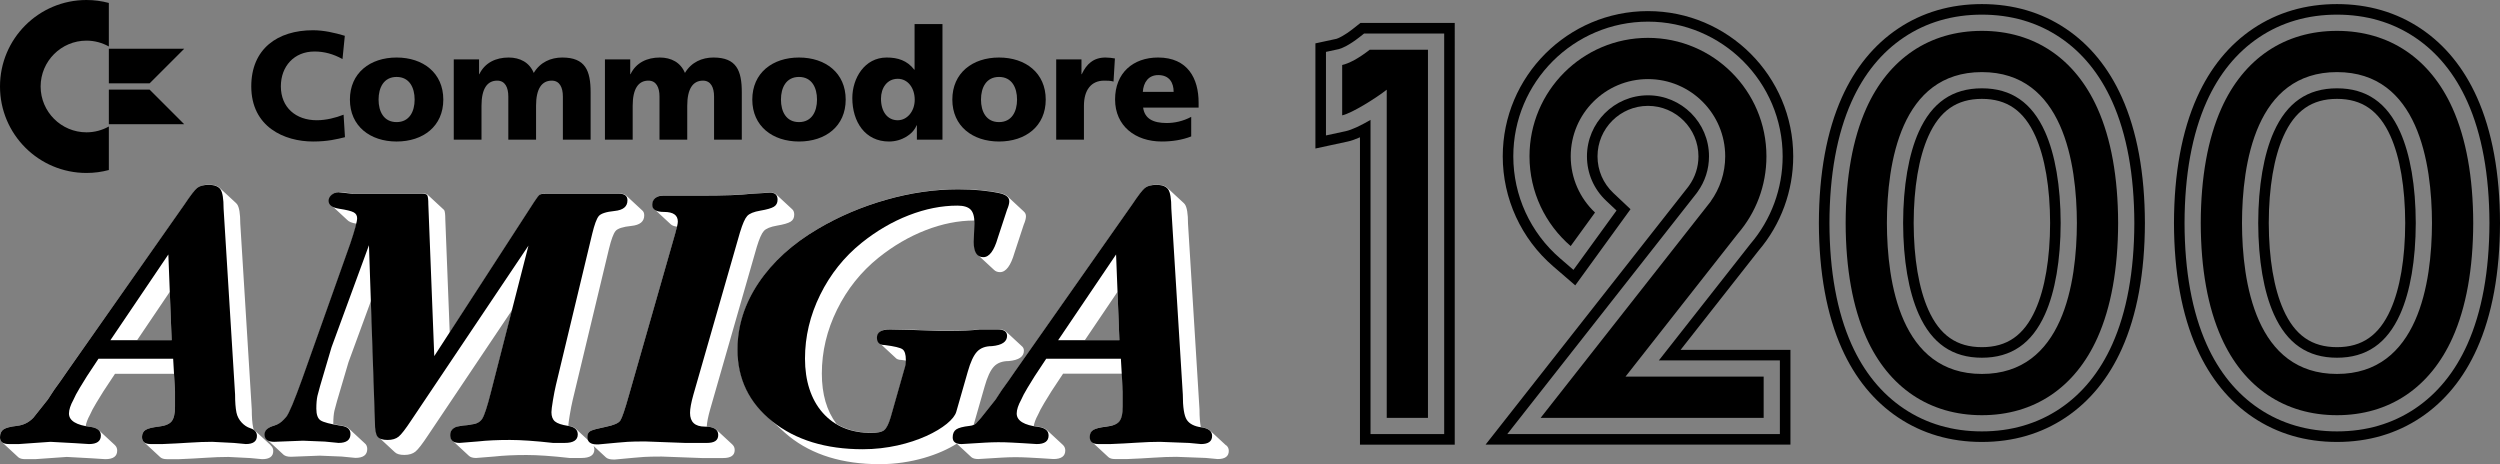 <?xml version="1.0" encoding="UTF-8"?><svg id="Layer_1" xmlns="http://www.w3.org/2000/svg" viewBox="0 0 3839 712.96"><rect x="0" y="0" width="3839" height="712.96" fill="#808080" stroke="none"/><defs><style>.cls-1{fill:#fff;}</style></defs><g><line x1="2897.51" y1="342.49" x2="2897.52" y2="343.39"/><g><path d="M2217.69,51.45V666.54h-113.11V184.1c-13.92,8.11-28.25,15.2-38.27,17.37l-30.15,6.51V79.68l19.65-4.24c4.34-.94,16-5.92,32.13-18.64l6.78-5.35h122.97m16.21-16.21h-144.81l-4.42,3.48-6.78,5.35c-13.85,10.92-23.34,14.98-25.57,15.54l-19.58,4.22-12.79,2.76V228.06l19.63-4.24,30.15-6.51c5.26-1.14,11.49-3.31,18.64-6.49v472h145.53V35.24h0Z"/><path d="M2530.62,33.24c114.04,0,206.82,92.78,206.82,206.82,0,49.45-17.55,97.16-49.42,134.41l-140.66,178.96h185.82v113.11h-418.59l31.66-40.28,212.06-269.79,47.06-59.87,1.45-2.02c11.46-15.98,17.52-34.83,17.52-54.51,0-51.67-42.04-93.71-93.71-93.71s-93.71,42.04-93.71,93.71c0,26.05,10.47,50.27,29.47,68.18l15.93,15.02-12.86,17.72-37.37,51.5-15.9,21.91-20.51-17.68c-45.67-39.37-71.87-96.47-71.87-156.66,0-114.04,92.78-206.82,206.82-206.82m0-16.21c-122.98,0-223.03,100.05-223.03,223.03,0,64.9,28.25,126.48,77.49,168.94l20.51,17.68,13.35,11.51,10.36-14.27,15.9-21.91,37.37-51.5,12.86-17.72,8.37-11.54-10.37-9.78-15.93-15.02c-15.72-14.82-24.38-34.84-24.38-56.38,0-42.73,34.77-77.5,77.5-77.5s77.5,34.77,77.5,77.5c0,16.27-5.01,31.86-14.48,45.07l-1.24,1.73-46.84,59.59-212.06,269.79-31.66,40.28-20.62,26.23h468.17v-145.53h-168.67l119.84-152.47c34.24-40.14,53.09-91.52,53.09-144.69,0-122.98-100.05-223.03-223.03-223.03h0Z"/><path d="M3043.39,22.49c44.89,0,85.18,11.76,119.76,34.94,34.35,23.03,61.42,56.27,80.46,98.79,22.3,49.79,33.7,112.38,33.88,186.09v.38c-.18,73.65-11.58,136.24-33.88,186.03-19.04,42.52-46.12,75.76-80.46,98.79-34.58,23.19-74.88,34.94-119.76,34.94s-85.18-11.76-119.76-34.94c-34.35-23.03-61.42-56.27-80.46-98.79-22.3-49.8-33.7-112.39-33.88-186.09v-.38c.18-73.65,11.58-136.24,33.88-186.03,19.04-42.52,46.12-75.76,80.46-98.79,34.58-23.19,74.88-34.94,119.76-34.94m0,526.83c45.11,0,76.83-21.86,96.97-66.84,15.56-34.73,23.86-83.15,24-140.01-.15-56.86-8.45-105.28-24-140.01-20.14-44.97-51.86-66.84-96.97-66.84s-76.83,21.86-96.97,66.84c-15.56,34.73-23.86,83.15-24,140.01,.15,56.86,8.45,105.28,24,140.01,20.14,44.97,51.86,66.84,96.97,66.84m0-543.05c-48.16,0-91.49,12.68-128.79,37.69-36.91,24.75-65.93,60.29-86.23,105.63-23.23,51.88-35.11,116.69-35.3,192.62v.42c.19,76.01,12.07,140.84,35.3,192.72,20.31,45.34,49.32,80.88,86.23,105.63,37.3,25.01,80.63,37.69,128.79,37.69s91.49-12.68,128.79-37.69c36.91-24.75,65.93-60.29,86.23-105.63,23.23-51.88,35.11-116.69,35.3-192.62v-.42c-.19-76.02-12.07-140.84-35.3-192.72-20.31-45.34-49.32-80.88-86.23-105.63-37.3-25.01-80.63-37.69-128.79-37.69h0Zm0,526.83c-38.57,0-64.68-18.19-82.17-57.25-14.63-32.68-22.44-78.81-22.59-133.43,.14-54.53,7.95-100.66,22.59-133.34,17.49-39.06,43.6-57.25,82.17-57.25s64.68,18.19,82.17,57.25c14.63,32.68,22.44,78.81,22.59,133.43-.14,54.53-7.95,100.66-22.59,133.34-17.49,39.06-43.6,57.25-82.17,57.25h0Z"/><path d="M3588.68,22.49c44.89,0,85.18,11.76,119.76,34.94,34.35,23.03,61.42,56.27,80.46,98.79,22.3,49.79,33.7,112.38,33.88,186.09v.38c-.18,73.65-11.58,136.24-33.88,186.03-19.04,42.52-46.12,75.76-80.46,98.79-34.58,23.19-74.88,34.94-119.76,34.94s-85.18-11.76-119.76-34.94c-34.35-23.03-61.42-56.27-80.46-98.79-22.3-49.8-33.7-112.39-33.88-186.09v-.38c.18-73.65,11.58-136.24,33.88-186.03,19.04-42.52,46.12-75.76,80.46-98.79,34.58-23.19,74.88-34.94,119.76-34.94m0,526.83c45.11,0,76.83-21.86,96.97-66.84,15.56-34.73,23.86-83.15,24-140.01-.15-56.86-8.45-105.28-24-140.01-20.14-44.97-51.86-66.84-96.97-66.84s-76.83,21.86-96.97,66.84c-15.56,34.73-23.86,83.15-24,140.01,.15,56.86,8.45,105.28,24,140.01,20.14,44.97,51.86,66.84,96.97,66.84m0-543.05c-48.16,0-91.49,12.68-128.79,37.69-36.91,24.75-65.93,60.29-86.23,105.63-23.23,51.88-35.11,116.69-35.3,192.62v.42c.19,76.01,12.07,140.84,35.3,192.72,20.31,45.34,49.32,80.88,86.23,105.63,37.3,25.01,80.63,37.69,128.79,37.69s91.49-12.68,128.79-37.69c36.91-24.75,65.93-60.29,86.23-105.63,23.23-51.88,35.11-116.69,35.3-192.62v-.42c-.19-76.02-12.07-140.84-35.3-192.72-20.31-45.34-49.32-80.88-86.23-105.63-37.3-25.01-80.63-37.69-128.79-37.69h0Zm0,526.83c-38.57,0-64.68-18.19-82.17-57.25-14.63-32.68-22.44-78.81-22.59-133.43,.14-54.53,7.95-100.66,22.59-133.34,17.49-39.06,43.6-57.25,82.17-57.25s64.68,18.19,82.17,57.25c14.63,32.68,22.44,78.81,22.59,133.43-.14,54.53-7.95,100.66-22.59,133.34-17.49,39.06-43.6,57.25-82.17,57.25h0Z"/></g><g><path d="M2132.43,76.35h-29.08c-16.47,13-31.79,21.17-42.3,23.44v77.35c15.27-3.3,53.35-27.45,68.42-39.41v503.93h63.31V76.35h-60.36Z"/><path d="M2668.77,358.67h0c27.4-31.84,43.77-73.31,43.77-118.61,0-100.47-81.45-181.92-181.92-181.92s-181.92,81.45-181.92,181.92c0,55.1,24.53,104.44,63.23,137.8l37.37-51.5c-22.94-21.63-37.29-52.28-37.29-86.3,0-65.51,53.1-118.61,118.61-118.61s118.61,53.1,118.61,118.61c0,25.76-8.24,49.58-22.18,69.02h.17l-49.34,62.77-212.06,269.79h342.46v-63.31h-212.16l172.66-219.66Z"/><path d="M3220.89,166.4c-34.37-76.75-97.41-119.01-177.5-119.01s-143.13,42.27-177.5,119.01c-20.86,46.59-31.53,105.78-31.71,175.92v.32c.17,70.14,10.84,129.33,31.71,175.92,34.37,76.75,97.41,119.01,177.5,119.01s143.13-42.27,177.5-119.01c20.86-46.59,31.53-105.78,31.71-175.92v-.32c-.18-70.14-10.85-129.33-31.71-175.91Zm-177.5,407.82c-124.91,0-145.64-140.24-145.87-231.75,.23-91.5,20.95-231.75,145.87-231.75s145.64,140.24,145.87,231.75c-.23,91.5-20.95,231.75-145.87,231.75Z"/><path d="M3766.18,166.4c-34.37-76.75-97.41-119.01-177.5-119.01s-143.13,42.27-177.5,119.01c-20.86,46.59-31.53,105.78-31.71,175.92v.32c.17,70.14,10.84,129.33,31.71,175.92,34.37,76.75,97.41,119.01,177.5,119.01s143.13-42.27,177.5-119.01c20.86-46.59,31.53-105.78,31.71-175.92v-.32c-.18-70.14-10.85-129.33-31.71-175.91Zm-177.5,407.82c-124.91,0-145.64-140.24-145.87-231.75,.23-91.5,20.95-231.75,145.87-231.75s145.64,140.24,145.87,231.75c-.23,91.5-20.95,231.75-145.87,231.75Z"/></g></g><g><g><g><path d="M167.13,194.23c-10.17,5.71-21.87,8.97-34.34,8.97-38.82,0-70.4-31.58-70.4-70.4s31.58-70.4,70.4-70.4c12.46,0,24.17,3.27,34.34,8.97V4.51c-10.96-2.92-22.46-4.51-34.34-4.51C59.46,0,0,59.46,0,132.8s59.46,132.8,132.8,132.8c11.88,0,23.38-1.58,34.34-4.51v-66.86Z"/><polygon points="222.85 127.96 229.74 127.96 282.86 74.84 222.85 74.84 205.27 74.84 167.14 74.84 167.14 127.96 205.27 127.96 222.85 127.96"/><polygon points="222.85 137.63 205.27 137.63 167.14 137.63 167.14 190.75 205.27 190.75 222.85 190.75 282.86 190.75 229.74 137.63 222.85 137.63"/></g><g><path d="M529.74,210.68c-12.54,3.08-26.5,6.63-48.99,6.63-44.02,0-94.9-22.25-94.9-84.72,0-57.51,40.23-86.14,94.66-86.14,16.8,0,33.13,3.79,48.99,8.52l-3.55,35.73c-14.2-7.81-27.92-11.6-43.07-11.6-31.24,0-51.59,22.72-51.59,53.48,0,32.42,22.96,52.06,55.14,52.06,14.44,0,29.11-3.79,41.18-8.52l2.13,34.55Z"/><path d="M537.32,152.94c0-40.94,31-64.61,71.71-64.61s71.71,23.67,71.71,64.61-31,64.37-71.71,64.37-71.71-23.67-71.71-64.37Zm99.39,0c0-18.46-8.05-34.79-27.69-34.79s-27.69,16.33-27.69,34.79,8.05,34.55,27.69,34.55,27.69-16.33,27.69-34.55Z"/><path d="M696.82,91.17h38.81v22.72h.47c8.52-17.75,25.56-25.56,44.96-25.56,17.51,0,31.95,7.57,38.57,23.67,9.94-16.57,26.27-23.67,43.78-23.67,35.5,0,43.54,20.12,43.54,53.48v72.65h-42.6v-66.26c0-13.96-4.97-24.38-17.04-24.38-15.15,0-24.14,12.07-24.14,38.57v52.06h-42.6v-66.26c0-13.96-4.97-24.38-17.04-24.38-15.15,0-24.14,12.07-24.14,38.57v52.06h-42.6V91.17Z"/><path d="M928.98,91.17h38.81v22.72h.47c8.52-17.75,25.56-25.56,44.96-25.56,17.51,0,31.95,7.57,38.57,23.67,9.94-16.57,26.27-23.67,43.78-23.67,35.5,0,43.54,20.12,43.54,53.48v72.65h-42.6v-66.26c0-13.96-4.97-24.38-17.04-24.38-15.15,0-24.14,12.07-24.14,38.57v52.06h-42.6v-66.26c0-13.96-4.97-24.38-17.04-24.38-15.15,0-24.14,12.07-24.14,38.57v52.06h-42.6V91.17Z"/><path d="M1155.22,152.94c0-40.94,31-64.61,71.71-64.61s71.71,23.67,71.71,64.61-31,64.37-71.71,64.37-71.71-23.67-71.71-64.37Zm99.39,0c0-18.46-8.05-34.79-27.69-34.79s-27.69,16.33-27.69,34.79,8.05,34.55,27.69,34.55,27.69-16.33,27.69-34.55Z"/><path d="M1447.25,214.47h-39.28v-22.01h-.47c-5.44,13.73-22.72,24.85-42.36,24.85-36.68,0-56.32-30.29-56.32-66.74,0-30.29,18.7-62.24,52.77-62.24,17.04,0,31.47,4.5,42.36,18.7h.47V36.98h42.83V214.47Zm-68.63-29.82c14.2,0,26.03-13.49,26.03-31.47s-10.41-32.18-26.03-32.18c-16.57,0-25.79,14.2-25.79,30.53,0,19.64,9.7,33.13,25.79,33.13Z"/><path d="M1462.4,152.94c0-40.94,31-64.61,71.71-64.61s71.71,23.67,71.71,64.61-31,64.37-71.71,64.37-71.71-23.67-71.71-64.37Zm99.39,0c0-18.46-8.05-34.79-27.69-34.79s-27.69,16.33-27.69,34.79,8.05,34.55,27.69,34.55,27.69-16.33,27.69-34.55Z"/><path d="M1709.94,125.25c-4.73-1.42-9.47-1.42-14.44-1.42-19.88,0-31,14.44-31,38.57v52.06h-42.6V91.17h38.81v22.72h.47c7.34-15.62,17.99-25.56,36.44-25.56,4.97,0,10.18,.71,14.44,1.42l-2.13,35.5Z"/><path d="M1755.38,165.24c2.37,17.04,15.38,23.67,36.21,23.67,11.6,0,24.85-2.6,37.63-9.47v30.05c-13.73,5.44-29.34,7.81-45.2,7.81-40.7,0-71.71-23.9-71.71-64.61s27.69-64.37,66.03-64.37c45.67,0,62.24,32.42,62.24,69.1v7.81h-85.19Zm46.86-24.14c0-14.2-6.63-25.8-23.67-25.8-15.38,0-22.72,11.6-23.66,25.8h47.33Z"/></g></g><g><path class="cls-1" d="M415.83,683.79c-.12-.1-.21-.21-.33-.31-.11-.1-.21-.21-.33-.3-.11-.1-.21-.21-.33-.31-.11-.1-.21-.21-.33-.31-.11-.1-.21-.21-.33-.3-.11-.1-.21-.21-.33-.3-.12-.1-.21-.21-.33-.31-.11-.1-.21-.21-.33-.3-.11-.1-.21-.21-.33-.31-.11-.1-.21-.21-.33-.3-.11-.1-.21-.21-.33-.31-.11-.1-.21-.21-.33-.3-.11-.1-.21-.21-.33-.31-.11-.1-.21-.21-.33-.3-.11-.1-.21-.21-.33-.31-.11-.1-.21-.21-.33-.3-.11-.1-.21-.21-.33-.31-.11-.1-.21-.21-.33-.3-.11-.1-.21-.21-.33-.3-.12-.1-.21-.21-.33-.31-.11-.1-.21-.21-.33-.3-.11-.1-.21-.21-.33-.31-.11-.1-.21-.21-.33-.3-.11-.1-.21-.21-.33-.31-.11-.1-.21-.21-.33-.3-.11-.1-.21-.21-.33-.31-.11-.1-.21-.21-.33-.3-.11-.1-.21-.21-.33-.31-.11-.1-.21-.21-.33-.3-.12-.1-.21-.21-.33-.31-.11-.1-.21-.21-.33-.3-.11-.1-.21-.21-.33-.31-.11-.1-.21-.21-.33-.3-.11-.1-.21-.21-.33-.3-.11-.1-.21-.21-.33-.31-.12-.1-.21-.21-.33-.31-.11-.1-.21-.21-.33-.3-.11-.1-.21-.21-.33-.3-.11-.1-.21-.21-.33-.31-.11-.1-.21-.21-.33-.3-.11-.1-.21-.21-.33-.31-.11-.1-.21-.21-.33-.3-.12-.1-.21-.21-.33-.31-.11-.1-.21-.21-.33-.3-.11-.1-.21-.21-.33-.31-.11-.1-.21-.21-.33-.3-.11-.1-.21-.21-.33-.3-.11-.1-.21-.21-.33-.31-.12-.1-.21-.21-.33-.31-.11-.1-.21-.21-.33-.3-.11-.1-.21-.21-.33-.3-.11-.1-.21-.21-.33-.31-.11-.1-.21-.21-.33-.3-.11-.1-.21-.21-.33-.3-.11-.1-.21-.21-.33-.31-.11-.1-.21-.21-.33-.31-.11-.1-.21-.21-.33-.3-.11-.1-.21-.21-.33-.3-.12-.1-.21-.21-.33-.31-.11-.1-.21-.21-.33-.3-.11-.1-.21-.21-.33-.31-.11-.1-.21-.21-.33-.3-.11-.1-.21-.21-.33-.31-.11-.1-.21-.21-.33-.3-.11-.1-.21-.21-.33-.31-.11-.1-.21-.21-.33-.3-.11-.1-.21-.21-.33-.3-.11-.1-.21-.21-.33-.31-.11-.1-.21-.21-.33-.31-.11-.1-.21-.21-.33-.3-.11-.1-.21-.21-.33-.3-.12-.1-.21-.21-.33-.31-.11-.1-.21-.21-.33-.3-.11-.1-.21-.21-.33-.31-.11-.1-.21-.21-.33-.3-.44-.38-.93-.74-1.45-1.09-.36-1.1-.7-2.21-.93-3.35-1.39-6.88-2.08-16.05-2.08-27.5l-17.65-285.51c0-15.23-1.62-25.12-4.84-29.7-.48-.68-1.03-1.28-1.63-1.86-.1-.11-.23-.2-.33-.31-.1-.11-.22-.2-.33-.3-.1-.11-.23-.2-.33-.31-.1-.11-.23-.2-.33-.31-.1-.11-.23-.2-.33-.3-.1-.11-.23-.2-.33-.3-.1-.11-.23-.2-.33-.31-.1-.11-.22-.2-.33-.3-.1-.11-.23-.2-.33-.31-.1-.11-.23-.2-.33-.31-.1-.11-.23-.2-.33-.3-.1-.11-.23-.2-.33-.3-.1-.11-.23-.2-.33-.31-.1-.11-.23-.2-.33-.3-.1-.11-.23-.2-.33-.3-.1-.11-.23-.2-.33-.31-.1-.11-.23-.2-.33-.31-.1-.11-.23-.2-.33-.3-.1-.11-.23-.2-.33-.3-.1-.11-.23-.2-.33-.31-.1-.11-.22-.2-.33-.3-.1-.11-.23-.2-.33-.31-.1-.11-.23-.2-.33-.31-.1-.11-.23-.2-.33-.3-.1-.11-.23-.2-.33-.3-.1-.11-.23-.2-.33-.31-.1-.11-.22-.2-.33-.3-.1-.11-.23-.2-.33-.31-.1-.11-.23-.2-.33-.3-.1-.11-.23-.2-.33-.31-.1-.11-.22-.2-.33-.3-.1-.11-.23-.2-.33-.31-.1-.11-.23-.2-.33-.3-.1-.11-.23-.2-.33-.31-.1-.11-.23-.2-.33-.3-.1-.11-.23-.2-.33-.31-.1-.11-.23-.2-.33-.3-.1-.11-.23-.2-.33-.3-.1-.11-.23-.2-.33-.31-.1-.11-.22-.2-.33-.3-.1-.11-.23-.2-.33-.31-.1-.11-.23-.2-.33-.3-.1-.11-.23-.2-.33-.31-.1-.11-.22-.2-.33-.3-.1-.11-.23-.2-.33-.31-.1-.11-.23-.2-.33-.3-.1-.11-.23-.2-.33-.31-.1-.11-.23-.2-.33-.3-.1-.11-.23-.2-.33-.31-.1-.11-.22-.2-.33-.3-.1-.11-.23-.2-.33-.3-.1-.11-.23-.2-.33-.31-.1-.11-.23-.2-.33-.3-.1-.11-.23-.2-.33-.3-.1-.11-.23-.2-.33-.31-.1-.11-.22-.2-.33-.3-.1-.11-.23-.2-.33-.31-.1-.11-.23-.2-.33-.3-.1-.11-.23-.2-.33-.31-.1-.11-.22-.2-.33-.3-.1-.11-.23-.2-.33-.31-.1-.11-.23-.2-.33-.31-.1-.11-.22-.2-.33-.3-.1-.11-.23-.2-.33-.3-.1-.11-.23-.2-.33-.31-.1-.11-.23-.2-.33-.3-.1-.11-.23-.2-.33-.3-.1-.11-.23-.2-.33-.31-.1-.11-.22-.2-.33-.3-.1-.11-.23-.2-.33-.31-.1-.11-.23-.2-.33-.3-.1-.11-.23-.2-.33-.31-.1-.11-.22-.2-.33-.3-.1-.11-.23-.2-.33-.31-.1-.11-.23-.2-.33-.31-3.42-3.53-8.97-5.3-16.64-5.3s-13.86,1.52-17.65,4.55c-3.8,3.05-10.25,11.39-19.36,25.05L103.62,569.7l-10.25,14.8-10.25,14.24-9.68,14.8-22.2,27.91c-6.83,7.22-15.28,11.39-25.34,12.53-10.05,1.14-16.89,2.94-20.5,5.41C1.81,661.86,0,665.94,0,671.63c0,3.44,1.16,6,3.46,7.71,.12,.1,.21,.21,.33,.31,.12,.1,.21,.21,.33,.3,.12,.1,.21,.21,.33,.3,.12,.1,.21,.21,.33,.31,.12,.1,.21,.21,.33,.31,.12,.1,.21,.21,.33,.3,.12,.1,.21,.21,.33,.3,.12,.1,.21,.21,.33,.31,.12,.1,.21,.21,.33,.3,.12,.1,.21,.21,.33,.31,.12,.1,.21,.21,.33,.3,.12,.1,.21,.21,.33,.3,.12,.1,.21,.21,.33,.31,.12,.1,.21,.21,.33,.31,.12,.1,.21,.21,.33,.3,.12,.1,.21,.21,.33,.3,.12,.1,.21,.21,.33,.31,.12,.1,.21,.21,.33,.31,.12,.1,.21,.21,.33,.3,.12,.1,.21,.21,.33,.3,.12,.1,.21,.21,.33,.31,.12,.1,.21,.21,.33,.3,.12,.1,.21,.21,.33,.31,.12,.1,.21,.21,.33,.3,.12,.1,.21,.21,.33,.31,.12,.1,.21,.21,.33,.3,.12,.1,.21,.21,.33,.31,.12,.1,.21,.21,.33,.3,.12,.1,.21,.21,.33,.31,.12,.1,.21,.21,.33,.3,.12,.1,.21,.21,.33,.3,.12,.1,.21,.21,.33,.31,.12,.1,.21,.21,.33,.3,.12,.1,.21,.21,.33,.31,.12,.1,.21,.21,.33,.3,.12,.1,.21,.21,.33,.31,.12,.1,.21,.21,.33,.3,.12,.1,.21,.21,.33,.31,.12,.1,.21,.21,.33,.3,.12,.1,.21,.21,.33,.31,.12,.1,.21,.21,.33,.3,.12,.1,.21,.21,.33,.3,.12,.1,.21,.21,.33,.31,.12,.1,.21,.21,.33,.3,.12,.1,.21,.21,.33,.31,.12,.1,.21,.21,.33,.3,.12,.1,.21,.21,.33,.31,.12,.1,.21,.21,.33,.3,.12,.1,.21,.21,.33,.31,.12,.1,.21,.21,.33,.3,.12,.1,.21,.21,.33,.3,.12,.1,.21,.21,.33,.31,.12,.1,.21,.21,.33,.31,.12,.1,.21,.21,.33,.3,.12,.1,.21,.21,.33,.3,.12,.1,.21,.21,.33,.31,.12,.1,.21,.21,.33,.3,.12,.1,.21,.21,.33,.31,.12,.1,.21,.21,.33,.3,.12,.1,.21,.21,.33,.31,.12,.1,.21,.21,.33,.3,.12,.1,.21,.21,.33,.31,.12,.1,.21,.21,.33,.3,.12,.1,.21,.21,.33,.3,.12,.1,.21,.21,.33,.31,.12,.1,.21,.21,.33,.31,.12,.1,.21,.21,.33,.3,.12,.1,.21,.21,.33,.3,.12,.1,.21,.21,.33,.31,.12,.1,.21,.21,.33,.3,.12,.1,.21,.21,.33,.31,.12,.1,.21,.21,.33,.3,.12,.1,.21,.21,.33,.31,.12,.1,.21,.21,.33,.3,.12,.1,.21,.21,.33,.31,2.27,1.88,5.76,2.84,10.54,2.84h15.37l48.4-3.42,37.58,2.05,21.64,1.37c12.14,0,18.22-4.38,18.22-13.15,0-3-.93-5.49-2.69-7.5-.47-.6-1-1.16-1.62-1.68-.11-.1-.22-.21-.33-.3-.11-.1-.22-.21-.33-.3-.11-.1-.22-.21-.33-.31-.11-.1-.22-.21-.33-.31-.11-.1-.22-.21-.33-.3-.11-.1-.22-.21-.33-.3-.11-.1-.22-.21-.33-.31-.11-.1-.22-.21-.33-.31-.11-.1-.22-.21-.33-.3-.11-.1-.22-.21-.33-.3-.11-.1-.22-.21-.33-.31-.11-.1-.22-.21-.33-.3-.11-.1-.22-.21-.33-.31-.11-.1-.22-.21-.33-.3-.11-.1-.22-.21-.33-.3-.11-.1-.22-.21-.33-.31-.11-.1-.22-.21-.33-.31-.11-.1-.22-.21-.33-.3-.11-.1-.22-.21-.33-.3-.11-.1-.22-.21-.33-.31-.11-.1-.22-.21-.33-.3-.11-.1-.22-.21-.33-.31-.11-.1-.22-.21-.33-.3-.11-.1-.22-.21-.33-.31-.11-.1-.22-.21-.33-.3-.11-.1-.22-.21-.33-.31-.11-.1-.22-.21-.33-.3-.11-.1-.22-.21-.33-.31-.11-.1-.22-.21-.33-.3-.11-.1-.22-.21-.33-.31-.11-.1-.22-.21-.33-.3-.11-.1-.22-.21-.33-.3-.11-.1-.22-.21-.33-.31-.11-.1-.22-.21-.33-.3-.11-.1-.22-.21-.33-.31-.11-.1-.22-.21-.33-.3-.11-.1-.22-.21-.33-.31-.11-.1-.22-.21-.33-.3-.11-.1-.22-.21-.33-.31-.11-.1-.22-.21-.33-.3-.11-.1-.22-.21-.33-.31-.11-.1-.22-.21-.33-.3-.11-.1-.22-.21-.33-.31-.11-.1-.22-.21-.33-.3-.11-.1-.22-.21-.33-.3-.11-.1-.22-.21-.33-.31-.11-.1-.22-.21-.33-.3-.11-.1-.22-.21-.33-.31-.11-.1-.22-.21-.33-.3-.11-.1-.22-.21-.33-.31-.11-.1-.22-.21-.33-.3-.11-.1-.22-.21-.33-.31-.11-.1-.22-.21-.33-.3-.11-.1-.22-.21-.33-.31-.11-.1-.22-.21-.33-.3-.11-.1-.22-.21-.33-.31-.11-.1-.22-.21-.33-.3-.11-.1-.22-.21-.33-.3-.11-.1-.22-.21-.33-.31-.11-.1-.22-.21-.33-.3-.11-.1-.22-.21-.33-.31-.11-.1-.22-.21-.33-.3-.11-.1-.22-.21-.33-.3-.11-.1-.22-.21-.33-.31-.11-.1-.22-.21-.33-.31-.11-.1-.22-.21-.33-.3-.11-.1-.22-.21-.33-.3-.11-.1-.22-.21-.33-.31-.11-.1-.22-.21-.33-.31-.11-.1-.22-.21-.33-.3-.11-.1-.22-.21-.33-.3-.11-.1-.22-.21-.33-.31-.11-.1-.22-.21-.33-.3-.16-.15-.34-.29-.51-.43-.38-.32-.84-.6-1.27-.89-.2-.13-.37-.28-.58-.41-2.45-1.49-5.66-2.55-9.7-3.16-2.82-.33-5.46-.74-7.92-1.21,.75-4.97,2.92-10.77,6.56-17.42,1.91-4.57,5.16-10.68,9.75-18.3,2.3-3.81,5.93-9.72,10.9-17.73l17.78-26.88h90.65l1.54,27v23.35c0,10.63-1.71,18.13-5.12,22.49-3.42,4.37-10.06,7.12-19.93,8.26-9.88,1.14-16.61,2.85-20.21,5.13-3.61,2.27-5.41,5.89-5.41,10.82,0,3.67,1.14,6.39,3.39,8.19,.11,.1,.21,.21,.33,.31,.11,.1,.21,.21,.33,.3,.11,.1,.21,.21,.33,.31,.11,.1,.21,.21,.33,.3,.11,.1,.22,.21,.33,.31,.11,.1,.21,.21,.33,.3,.11,.1,.21,.21,.33,.3,.11,.1,.21,.21,.33,.31,.11,.1,.22,.21,.33,.3,.11,.1,.21,.21,.33,.3,.11,.1,.21,.21,.33,.31,.11,.1,.21,.21,.33,.31,.11,.1,.21,.21,.33,.3,.11,.1,.21,.21,.33,.3,.11,.1,.22,.21,.33,.31,.11,.1,.21,.21,.33,.31,.11,.1,.21,.21,.33,.3,.11,.1,.22,.21,.33,.31,.11,.1,.21,.21,.33,.3,.11,.1,.21,.21,.33,.3,.11,.1,.21,.21,.33,.31,.11,.1,.22,.21,.33,.3,.11,.1,.21,.21,.33,.3,.11,.1,.21,.21,.33,.31,.11,.1,.21,.21,.33,.31,.11,.1,.21,.21,.33,.3,.11,.1,.21,.21,.33,.3,.11,.1,.22,.21,.33,.31,.11,.1,.21,.21,.33,.3,.11,.1,.21,.21,.33,.31,.11,.1,.21,.21,.33,.3,.11,.1,.21,.21,.33,.31,.11,.1,.21,.21,.33,.3,.11,.1,.22,.21,.33,.31,.11,.1,.21,.21,.33,.3,.11,.1,.21,.21,.33,.31,.11,.1,.21,.21,.33,.3,.11,.1,.22,.21,.33,.31,.11,.1,.21,.21,.33,.3,.11,.1,.21,.21,.33,.31,.11,.1,.21,.21,.33,.3,.11,.1,.21,.21,.33,.3,.11,.1,.21,.21,.33,.31,.11,.1,.21,.21,.33,.3,.11,.1,.21,.21,.33,.31,.11,.1,.21,.21,.33,.3,.11,.1,.22,.21,.33,.31,.11,.1,.21,.21,.33,.3,.11,.1,.21,.21,.33,.31,.11,.1,.21,.21,.33,.3,.11,.1,.22,.21,.33,.31,.11,.1,.21,.21,.33,.3,.11,.1,.21,.21,.33,.31,.11,.1,.21,.21,.33,.3,.11,.1,.21,.21,.33,.31,.11,.1,.21,.21,.33,.3,.11,.1,.22,.21,.33,.31,.11,.1,.21,.21,.33,.3,.11,.1,.21,.21,.33,.3,.11,.1,.21,.21,.33,.31,.11,.1,.21,.21,.33,.3,.11,.1,.21,.21,.33,.3,.11,.1,.21,.21,.33,.31,.11,.1,.21,.21,.33,.31,.11,.1,.21,.21,.33,.3,.11,.1,.21,.21,.33,.31,.11,.1,.21,.21,.33,.3,.11,.1,.21,.21,.33,.31,.11,.1,.21,.21,.33,.3,.11,.1,.22,.21,.33,.31,.11,.1,.21,.21,.33,.3,.11,.1,.21,.21,.33,.3,.11,.1,.21,.21,.33,.31,.11,.1,.21,.21,.33,.3,.11,.1,.21,.21,.33,.3,2.18,1.94,5.51,2.93,10.04,2.93h18.79c14.42-.57,27.99-1.28,40.71-2.14,12.71-.86,24.38-1.28,35.02-1.28l33.54,1.71,18.22,1.71c11.39,0,17.08-4.18,17.08-12.56,0-3.58-1.36-6.46-4.05-8.64Zm-205.34-161.34l50.25-74.36,2.88,74.36h-53.14Z"/><path class="cls-1" d="M1124.76,682.71c-.1-.11-.23-.2-.33-.3-.1-.11-.23-.2-.33-.31-.1-.11-.23-.2-.33-.3-.1-.11-.23-.2-.33-.31-.1-.11-.23-.2-.33-.31-.1-.11-.23-.2-.33-.3-.1-.11-.23-.2-.33-.3-.1-.11-.23-.2-.33-.31-.1-.11-.23-.2-.33-.3-.1-.11-.23-.2-.33-.31-.1-.11-.23-.2-.33-.3-.1-.11-.23-.2-.33-.3-.1-.11-.23-.2-.33-.31-.1-.11-.23-.2-.33-.3-.1-.11-.23-.2-.33-.31-.1-.11-.23-.2-.33-.3-.1-.11-.23-.2-.33-.31-.1-.11-.23-.2-.33-.31-.1-.11-.23-.2-.33-.3-.1-.11-.23-.2-.33-.3-.1-.11-.23-.2-.33-.31-.1-.11-.23-.2-.33-.3-.1-.11-.23-.2-.33-.31-.1-.11-.23-.2-.33-.3-.1-.11-.23-.2-.33-.31-.1-.11-.23-.2-.33-.3-.1-.11-.23-.2-.33-.31-.1-.11-.23-.2-.33-.3-.1-.11-.23-.2-.33-.3-.1-.11-.23-.2-.33-.31-.1-.11-.23-.2-.33-.31-.1-.11-.23-.2-.33-.3-.1-.11-.23-.2-.33-.3-.1-.11-.23-.2-.33-.31-.1-.11-.23-.2-.33-.3-.1-.11-.23-.2-.33-.31-.1-.11-.23-.2-.33-.3-.1-.11-.23-.2-.33-.31-.1-.11-.23-.2-.33-.3-.1-.11-.23-.2-.33-.31-.1-.11-.23-.2-.33-.3-.1-.11-.23-.2-.33-.3-.1-.11-.23-.2-.33-.31-.1-.11-.23-.2-.33-.31-.1-.11-.23-.2-.33-.3-.1-.11-.23-.2-.33-.3-.1-.11-.23-.2-.33-.31-.1-.11-.23-.2-.33-.3-.1-.11-.23-.2-.33-.31-.1-.11-.23-.2-.33-.3-.1-.11-.23-.2-.33-.3-.1-.11-.23-.2-.33-.31-.1-.11-.23-.2-.33-.31-.1-.11-.23-.2-.33-.3-.1-.11-.23-.2-.33-.3-.1-.11-.23-.2-.33-.31-.1-.11-.23-.2-.33-.31-.1-.11-.23-.2-.33-.3-.1-.11-.23-.2-.33-.3-.1-.11-.23-.2-.33-.31-.1-.11-.23-.2-.33-.3-.1-.11-.23-.2-.33-.31-.1-.11-.23-.2-.33-.3-.1-.11-.23-.2-.33-.3-.1-.11-.23-.2-.33-.31-.1-.11-.23-.2-.33-.31-.1-.11-.23-.2-.33-.3-.1-.11-.23-.2-.33-.3-.1-.11-.23-.2-.33-.31-.1-.11-.23-.2-.33-.31-.1-.11-.23-.2-.33-.3-.1-.11-.23-.2-.33-.3-.1-.11-.23-.2-.33-.31-.1-.11-.23-.2-.33-.3-2.84-3.02-7.9-4.65-15.04-4.98,.29-6.33,1.97-14.97,5.06-25.97l71.74-249.96c3.79-12.53,7.4-20.69,10.82-24.48,3.42-3.79,10.15-6.55,20.21-8.26,10.05-1.71,16.98-3.7,20.78-5.98,3.79-2.28,5.7-5.88,5.7-10.82,0-3.72-1.04-6.47-3.06-8.27-.11-.11-.22-.2-.33-.3-.11-.11-.22-.21-.33-.31-.11-.11-.22-.2-.33-.3-.11-.11-.22-.21-.33-.31-.11-.11-.22-.2-.33-.3-.11-.11-.22-.21-.33-.31-.11-.11-.22-.2-.33-.3-.11-.11-.22-.2-.33-.3-.11-.11-.22-.21-.33-.31-.11-.11-.22-.2-.33-.3-.11-.11-.22-.21-.33-.31-.11-.11-.22-.2-.33-.3-.11-.11-.22-.21-.33-.31-.11-.11-.22-.2-.33-.3-.11-.11-.22-.21-.33-.31-.11-.11-.22-.2-.33-.3-.11-.11-.22-.21-.33-.31-.11-.11-.22-.2-.33-.3-.11-.11-.22-.21-.33-.31-.11-.11-.22-.2-.33-.3-.11-.11-.22-.2-.33-.3-.11-.11-.22-.21-.33-.31-.11-.11-.22-.2-.33-.3-.11-.11-.22-.21-.33-.31-.11-.11-.22-.2-.33-.3-.11-.11-.22-.21-.33-.31-.11-.11-.22-.2-.33-.3-.11-.11-.22-.21-.33-.31-.11-.11-.22-.2-.33-.3-.11-.11-.22-.21-.33-.31-.11-.11-.22-.2-.33-.3-.11-.11-.22-.21-.33-.31-.11-.11-.22-.2-.33-.3-.11-.11-.22-.2-.33-.31-.11-.11-.22-.2-.33-.3-.11-.11-.22-.2-.33-.3-.11-.11-.22-.21-.33-.31-.11-.11-.22-.21-.33-.31-.11-.11-.22-.2-.33-.3-.11-.11-.22-.2-.33-.3-.11-.11-.22-.21-.33-.31-.11-.11-.22-.2-.33-.3-.11-.11-.22-.21-.33-.31-.11-.11-.22-.2-.33-.3-.11-.11-.22-.21-.33-.31-.11-.11-.22-.2-.33-.3-.11-.11-.22-.2-.33-.31-.11-.11-.22-.2-.33-.3-.11-.11-.22-.2-.33-.3-.11-.11-.22-.21-.33-.31-.11-.11-.22-.21-.33-.31-.11-.11-.22-.2-.33-.3-.11-.11-.22-.2-.33-.3-.11-.11-.22-.21-.33-.31-.11-.11-.22-.2-.33-.3-.11-.11-.22-.21-.33-.31-.11-.11-.22-.2-.33-.3-.11-.11-.22-.2-.33-.3-.11-.11-.22-.21-.33-.31-.11-.11-.22-.2-.33-.3-.11-.11-.22-.21-.33-.31-.11-.11-.22-.2-.33-.3-.11-.11-.22-.21-.33-.31-.11-.11-.22-.2-.33-.3-.11-.11-.22-.21-.33-.31-.11-.11-.22-.2-.33-.3-.11-.11-.22-.21-.33-.31-.11-.11-.22-.2-.33-.3-.11-.11-.22-.21-.33-.31-.11-.11-.22-.2-.33-.3-.11-.11-.22-.2-.33-.3-.11-.11-.22-.21-.33-.31-.11-.11-.22-.2-.33-.3-.11-.11-.22-.21-.33-.31-.11-.11-.22-.2-.33-.3-1.9-1.89-4.77-2.85-8.66-2.85l-30.18,1.82c-14.43,1.82-39.86,2.73-76.3,2.73h-57.51c-5.32,0-9.49,1.27-12.52,3.82-3.04,2.55-4.56,5.99-4.56,10.35,0,2.83,.96,5.1,2.81,6.83,.1,.11,.22,.2,.33,.3,.1,.11,.22,.2,.33,.3,.1,.11,.22,.2,.33,.31,.1,.11,.22,.2,.33,.3,.1,.11,.22,.2,.33,.31,.1,.11,.22,.2,.33,.3,.1,.11,.22,.2,.33,.31,.1,.11,.22,.2,.33,.3,.1,.11,.22,.2,.33,.31,.1,.11,.22,.2,.33,.3,.1,.11,.22,.2,.33,.31,.1,.11,.22,.2,.33,.3,.1,.11,.22,.2,.33,.31,.1,.11,.22,.2,.33,.3,.1,.11,.22,.2,.33,.31,.1,.11,.22,.2,.33,.3,.1,.11,.22,.2,.33,.3,.1,.11,.22,.2,.33,.31,.1,.11,.22,.2,.33,.3,.1,.11,.22,.2,.33,.31,.1,.11,.22,.2,.33,.3,.1,.11,.22,.2,.33,.31,.1,.11,.22,.2,.33,.3,.1,.11,.22,.2,.33,.31,.1,.11,.22,.2,.33,.3,.1,.11,.22,.2,.33,.31,.1,.11,.22,.2,.33,.3,.1,.11,.22,.2,.33,.31,.1,.11,.22,.2,.33,.3,.1,.11,.22,.2,.33,.31,.1,.11,.22,.2,.33,.3,.1,.11,.22,.2,.33,.31,.1,.11,.22,.2,.33,.3,.1,.11,.22,.2,.33,.3,.1,.11,.22,.2,.33,.31,.1,.11,.22,.2,.33,.31,.1,.11,.22,.2,.33,.3,.1,.11,.22,.2,.33,.3,.1,.11,.22,.2,.33,.31,.1,.11,.22,.2,.33,.3,.1,.11,.22,.2,.33,.31,.1,.11,.22,.2,.33,.3,.1,.11,.22,.2,.33,.3,.1,.11,.22,.2,.33,.31,.1,.11,.22,.2,.33,.31,.1,.11,.22,.2,.33,.3,.1,.11,.22,.2,.33,.3,.1,.11,.22,.2,.33,.31,.1,.11,.22,.2,.33,.31,.1,.11,.22,.2,.33,.3,.1,.11,.22,.2,.33,.3,.1,.11,.22,.2,.33,.31,.1,.11,.22,.2,.33,.3,.1,.11,.22,.2,.33,.3,.1,.11,.22,.2,.33,.31,.1,.11,.22,.2,.33,.3,.1,.11,.22,.2,.33,.31,.1,.11,.22,.2,.33,.3,.1,.11,.22,.2,.33,.31,.1,.11,.22,.2,.33,.3,.1,.11,.22,.2,.33,.31,.1,.11,.22,.2,.33,.3,.1,.11,.22,.2,.33,.31,.1,.11,.22,.2,.33,.3,.1,.11,.22,.2,.33,.31,.1,.11,.22,.2,.33,.3,.1,.11,.22,.2,.33,.3,.1,.11,.22,.2,.33,.31,.1,.11,.22,.2,.33,.3,.1,.11,.22,.2,.33,.31,.1,.11,.22,.2,.33,.3,.1,.11,.22,.2,.33,.31,.1,.11,.22,.2,.33,.3,.1,.11,.22,.2,.33,.31,.1,.11,.22,.2,.33,.3,2.07,2.14,5.5,3.46,10.2,4.02-.66,2.84-1.55,6.23-2.72,10.26l-71.17,248.82c-6.08,21.64-10.45,34.45-13.1,38.43-2.66,3.98-10.06,7.22-22.21,9.68-12.15,2.47-19.93,4.56-23.35,6.26-3.42,1.71-5.12,4.84-5.12,9.39,0,1.91,.32,3.58,.94,5.01-.05-.05-.12-.09-.18-.13-.11-.1-.22-.21-.33-.3-.11-.1-.22-.21-.33-.3-.11-.1-.22-.21-.33-.31-.11-.1-.22-.21-.33-.3-.11-.1-.22-.21-.33-.31-.11-.1-.22-.21-.33-.31-.11-.1-.22-.2-.33-.3-.11-.1-.22-.21-.33-.31-.11-.1-.22-.21-.33-.31-.11-.1-.22-.21-.33-.3-.11-.1-.22-.21-.33-.3-.11-.1-.22-.21-.33-.31-.11-.1-.22-.21-.33-.31-.11-.1-.22-.21-.33-.3-.11-.1-.22-.21-.33-.3-.11-.1-.22-.21-.33-.31-.11-.1-.22-.21-.33-.3-.11-.1-.22-.21-.33-.31-.11-.1-.22-.21-.33-.3-.11-.1-.22-.21-.33-.31-.11-.1-.22-.21-.33-.3-.11-.1-.22-.21-.33-.31-.11-.1-.22-.21-.33-.3-.11-.1-.22-.21-.33-.3-.11-.1-.22-.21-.33-.31-.11-.1-.22-.21-.33-.31-.11-.1-.22-.21-.33-.3-.11-.1-.22-.21-.33-.3-.11-.1-.22-.21-.33-.31-.11-.1-.22-.21-.33-.3-.11-.1-.22-.21-.33-.31-.11-.1-.22-.21-.33-.3-.11-.1-.22-.21-.33-.31-.11-.1-.22-.21-.33-.3-.11-.1-.22-.21-.33-.31-.11-.1-.22-.21-.33-.3-.11-.1-.22-.21-.33-.31-.11-.1-.22-.21-.33-.3-.11-.1-.22-.21-.33-.31-.11-.1-.22-.21-.33-.3-.11-.1-.22-.21-.33-.3-.11-.1-.22-.21-.33-.31-.11-.1-.22-.21-.33-.3-.11-.1-.22-.21-.33-.31-.11-.1-.22-.21-.33-.31-.11-.1-.22-.21-.33-.3-.11-.1-.22-.21-.33-.3-.11-.1-.22-.21-.33-.31-.11-.1-.22-.21-.33-.3-.11-.1-.22-.21-.33-.31-.11-.1-.22-.21-.33-.3-.11-.1-.22-.21-.33-.31-.11-.1-.22-.2-.33-.3-.11-.1-.22-.21-.33-.3-.11-.1-.22-.21-.33-.31-.11-.1-.22-.21-.33-.3-.11-.1-.22-.21-.33-.31-2.47-2.27-6.21-3.81-11.28-4.59-.06-.01-.12-.02-.18-.03,.23-3.39,.95-8.73,2.18-16.09,1.51-9.09,3.03-16.87,4.56-23.31l55.8-232.53c3.42-14.02,6.74-23.02,9.96-27.01,3.22-3.98,11.39-6.63,24.49-7.95,13.1-1.33,19.64-6.73,19.64-16.21,0-3.46-1.09-6.04-3.25-7.74-.11-.1-.21-.21-.33-.31-.11-.1-.21-.21-.33-.3-.11-.1-.21-.21-.33-.31-.11-.1-.21-.21-.33-.3-.11-.1-.21-.21-.33-.31-.11-.1-.21-.21-.33-.3-.11-.1-.21-.21-.33-.31-.11-.1-.21-.21-.33-.3-.11-.1-.21-.21-.33-.31-.11-.1-.21-.21-.33-.3-.11-.1-.21-.21-.33-.31-.11-.1-.21-.21-.33-.3-.11-.1-.21-.21-.33-.31-.11-.1-.21-.21-.33-.3-.11-.1-.21-.21-.33-.3-.11-.1-.21-.21-.33-.31-.11-.1-.21-.21-.33-.31-.11-.1-.21-.21-.33-.3-.11-.1-.21-.21-.33-.3-.11-.1-.21-.21-.33-.31-.11-.1-.21-.21-.33-.3-.11-.1-.21-.21-.33-.31-.11-.1-.21-.21-.33-.3-.11-.1-.21-.21-.33-.31-.11-.1-.21-.21-.33-.3-.11-.1-.21-.21-.33-.31-.11-.1-.21-.21-.33-.3-.11-.1-.21-.21-.33-.3-.11-.1-.21-.21-.33-.31-.11-.1-.21-.21-.33-.31-.11-.1-.21-.21-.33-.3-.11-.1-.21-.21-.33-.3-.11-.1-.21-.21-.33-.31-.11-.1-.21-.21-.33-.3-.11-.1-.21-.21-.33-.3-.11-.1-.21-.21-.33-.31-.11-.1-.21-.21-.33-.3-.11-.1-.21-.21-.33-.31-.11-.1-.21-.21-.33-.3-.11-.1-.21-.21-.33-.31-.11-.1-.21-.21-.33-.3-.11-.1-.21-.21-.33-.31-.11-.1-.21-.21-.33-.31-.11-.1-.21-.21-.33-.3-.11-.1-.21-.21-.33-.3-.11-.1-.21-.21-.33-.31-.11-.1-.21-.21-.33-.3-.11-.1-.21-.21-.33-.3-.11-.1-.21-.21-.33-.31-.11-.1-.21-.21-.33-.3-.11-.1-.21-.21-.33-.31-.11-.1-.21-.21-.33-.3-.11-.1-.21-.21-.33-.31-.11-.1-.21-.21-.33-.3-.11-.1-.21-.21-.33-.31-.11-.1-.21-.21-.33-.3-.11-.1-.21-.21-.33-.31-.11-.1-.21-.21-.33-.3-.11-.1-.21-.21-.33-.31-.11-.1-.21-.21-.33-.3-.11-.1-.21-.21-.33-.31-.11-.1-.21-.21-.33-.3-.11-.1-.21-.21-.33-.3-.11-.1-.21-.21-.33-.31-.11-.1-.21-.21-.33-.31-.11-.1-.21-.21-.33-.3-.11-.1-.21-.21-.33-.3-.11-.1-.21-.21-.33-.31-.11-.1-.21-.21-.33-.3-.11-.1-.21-.21-.33-.31-.11-.1-.21-.21-.33-.3-.11-.1-.21-.21-.33-.31-.11-.1-.21-.21-.33-.3-.11-.1-.21-.21-.33-.31-.11-.1-.21-.21-.33-.3-2.09-1.85-5.27-2.79-9.61-2.79h-113.3c-4.56,0-7.6,.54-9.11,1.63-1.52,1.09-4.18,4.54-7.97,10.34l-130.69,201.76-6.81-174.1c0-7.59-.57-12.33-1.71-14.24-.21-.41-.57-.75-1.05-1.05-.11-.09-.17-.19-.3-.27-.12-.1-.19-.21-.33-.3-.12-.1-.19-.22-.33-.31-.12-.1-.19-.21-.33-.3-.12-.1-.19-.21-.33-.31-.12-.1-.19-.21-.33-.3-.12-.1-.19-.21-.33-.3-.12-.1-.19-.22-.33-.31-.12-.1-.19-.21-.33-.3-.12-.1-.19-.22-.33-.31-.12-.1-.19-.21-.33-.3-.12-.1-.19-.22-.33-.31-.12-.1-.19-.21-.33-.3-.12-.1-.19-.21-.33-.3-.12-.1-.19-.22-.33-.31-.12-.1-.19-.22-.33-.3-.12-.1-.19-.22-.33-.31-.12-.1-.19-.21-.33-.3-.12-.1-.19-.22-.33-.31-.12-.1-.19-.21-.33-.3-.12-.1-.19-.22-.33-.31-.12-.1-.19-.21-.33-.3-.12-.1-.19-.22-.33-.31-.12-.1-.19-.21-.33-.3-.12-.1-.19-.22-.33-.31-.12-.1-.19-.21-.33-.3-.12-.1-.19-.22-.33-.31-.12-.1-.19-.21-.33-.3-.12-.1-.19-.21-.33-.3-.12-.1-.19-.22-.33-.31-.12-.1-.19-.21-.33-.3-.12-.1-.19-.22-.33-.31-.12-.1-.19-.21-.33-.3-.12-.1-.19-.22-.33-.31-.12-.1-.19-.21-.33-.3-.12-.1-.19-.22-.33-.31-.12-.1-.19-.21-.33-.3-.12-.1-.19-.22-.33-.31-.12-.1-.19-.21-.33-.3-.12-.1-.19-.22-.33-.31-.12-.1-.19-.21-.33-.3-.12-.1-.19-.22-.33-.31-.12-.1-.19-.21-.33-.3-.12-.1-.19-.21-.33-.31-.12-.1-.19-.21-.33-.3-.12-.1-.19-.21-.33-.3-.12-.1-.19-.22-.33-.31-.12-.1-.19-.21-.33-.3-.12-.1-.19-.22-.33-.31-.12-.1-.19-.21-.33-.3-.12-.1-.19-.22-.33-.31-.12-.1-.19-.21-.33-.3-.12-.1-.19-.22-.33-.31-.12-.1-.19-.21-.33-.3-.12-.1-.19-.22-.33-.31-.12-.1-.19-.21-.33-.3-.12-.1-.19-.21-.33-.31-.12-.1-.19-.21-.33-.3-.12-.1-.19-.21-.33-.3-.12-.1-.19-.22-.33-.31-.12-.1-.19-.21-.33-.3-.12-.1-.19-.22-.33-.31-.12-.1-.19-.21-.33-.3-.12-.1-.19-.22-.33-.31-.12-.1-.19-.21-.33-.3-.12-.1-.19-.22-.33-.31-.12-.1-.19-.21-.33-.3-.12-.1-.19-.21-.33-.3-.12-.1-.19-.22-.33-.31-.12-.1-.19-.21-.33-.3-.12-.1-.19-.22-.33-.31-.12-.1-.19-.21-.33-.3-.12-.1-.19-.22-.33-.31-.12-.1-.19-.21-.33-.3-.11-.09-.17-.2-.29-.29-1.17-1.03-3.56-1.59-7.33-1.59h-107.04l-21.07-2.28c-4.18,0-7.79,1.34-10.82,3.99-3.04,2.66-4.56,5.69-4.56,9.11,0,2.57,.91,4.75,2.65,6.56,.1,.11,.23,.2,.33,.31,.09,.11,.23,.2,.33,.3,.1,.11,.23,.2,.33,.31,.1,.11,.23,.2,.33,.3,.1,.11,.23,.2,.33,.31,.1,.11,.23,.2,.33,.3,.1,.11,.23,.2,.33,.31,.1,.11,.23,.2,.33,.3,.1,.11,.23,.2,.33,.31,.1,.11,.23,.2,.33,.3,.1,.11,.23,.2,.33,.31,.09,.11,.23,.2,.33,.3,.1,.11,.23,.2,.33,.3,.1,.11,.23,.2,.33,.31,.1,.11,.23,.2,.33,.3,.1,.11,.23,.2,.33,.31,.1,.11,.23,.2,.33,.31,.09,.11,.23,.2,.33,.3,.1,.11,.23,.2,.33,.31,.1,.11,.23,.2,.33,.31,.1,.11,.23,.2,.33,.3,.09,.11,.23,.2,.33,.3,.1,.11,.23,.2,.33,.31,.1,.11,.23,.2,.33,.31,.1,.11,.23,.2,.33,.3,.1,.11,.23,.2,.33,.31,.1,.11,.23,.2,.33,.3,.1,.11,.23,.2,.33,.3,.1,.11,.23,.2,.33,.31,.1,.11,.23,.2,.33,.31,.09,.11,.23,.2,.33,.3,.1,.11,.23,.2,.33,.31,.1,.11,.23,.2,.33,.31,.1,.11,.23,.2,.33,.3,.09,.11,.23,.2,.33,.3,.1,.11,.23,.2,.33,.31,.1,.11,.23,.2,.33,.31,.1,.11,.23,.2,.33,.3,.1,.11,.23,.2,.33,.3,.1,.11,.23,.2,.33,.31,.09,.11,.23,.2,.33,.3,.1,.11,.23,.2,.33,.31,.1,.11,.23,.2,.33,.3,.1,.11,.23,.2,.33,.31,.1,.11,.23,.2,.33,.3,.1,.11,.23,.2,.33,.31,.09,.11,.23,.2,.33,.3,.1,.11,.23,.2,.33,.31,.1,.11,.23,.2,.33,.3,.1,.11,.23,.2,.33,.31,.1,.11,.23,.2,.33,.3,.1,.11,.23,.2,.33,.3,.1,.11,.23,.2,.33,.31,.09,.11,.23,.2,.33,.3,.1,.11,.23,.2,.33,.31,.1,.11,.23,.2,.33,.3,.1,.11,.23,.2,.33,.31,.1,.11,.23,.2,.33,.3,.1,.11,.23,.2,.33,.31,.09,.11,.23,.2,.33,.3,.1,.11,.23,.2,.33,.31,.1,.11,.23,.2,.33,.3,.1,.11,.23,.2,.33,.31,.09,.11,.23,.2,.33,.3,.1,.11,.23,.2,.33,.3,.1,.11,.23,.2,.33,.31,.1,.11,.23,.2,.33,.3,.1,.11,.23,.2,.33,.31,.1,.11,.23,.2,.33,.31,.09,.11,.23,.2,.33,.3,.1,.11,.23,.2,.33,.31,.1,.11,.23,.2,.33,.31,.09,.11,.23,.2,.33,.3,.1,.11,.23,.2,.33,.31,.1,.11,.23,.2,.33,.3,2.58,2.92,7.31,4.91,14.19,5.98,.2,.03,.37,.06,.57,.09-1.59,6.74-4.53,16.55-8.84,29.46l-74.02,208.39c-12.15,33.79-20.31,53.24-24.48,58.36,0,0-1.63,1.8-3.62,3.98-4,4.39-9.06,7.79-14.76,9.44-10.02,2.91-15.04,7.45-15.04,13.62,0,3.83,1.26,6.68,3.77,8.58,.12,.1,.21,.21,.33,.31,.12,.1,.21,.21,.33,.3,.12,.1,.21,.21,.33,.31,.12,.1,.21,.21,.33,.3,.12,.1,.21,.21,.33,.31,.12,.1,.21,.21,.33,.3,.12,.1,.21,.21,.33,.31,.12,.1,.21,.21,.33,.3,.12,.1,.21,.21,.33,.3,.12,.1,.21,.21,.33,.31,.12,.1,.21,.21,.33,.3,.12,.1,.21,.21,.33,.31,.12,.1,.21,.21,.33,.3,.12,.1,.21,.21,.33,.31,.12,.1,.21,.21,.33,.3,.12,.1,.21,.21,.33,.31,.12,.1,.21,.21,.33,.3,.12,.1,.21,.21,.33,.31,.12,.1,.21,.21,.33,.3,.12,.1,.21,.21,.33,.31,.12,.1,.21,.21,.33,.3,.12,.1,.21,.21,.33,.31,.12,.1,.21,.21,.33,.3,.12,.1,.21,.21,.33,.3,.12,.1,.21,.21,.33,.31,.12,.1,.21,.21,.33,.3,.12,.1,.21,.21,.33,.31,.12,.1,.21,.21,.33,.3,.12,.1,.21,.21,.33,.3,.12,.1,.21,.21,.33,.31,.12,.1,.21,.21,.33,.31,.12,.1,.21,.21,.33,.3,.12,.1,.21,.21,.33,.31,.12,.1,.21,.21,.33,.3,.12,.1,.21,.21,.33,.31,.12,.1,.21,.21,.33,.3,.12,.1,.21,.21,.33,.3,.12,.1,.21,.21,.33,.31,.12,.1,.21,.21,.33,.3,.12,.1,.21,.21,.33,.31,.12,.1,.21,.21,.33,.3,.12,.1,.21,.21,.33,.3,.12,.1,.21,.21,.33,.31,.12,.1,.21,.21,.33,.31,.12,.1,.21,.21,.33,.3,.12,.1,.21,.21,.33,.3,.12,.1,.21,.21,.33,.31,.12,.1,.21,.21,.33,.3,.12,.1,.21,.21,.33,.31,.12,.1,.21,.21,.33,.3,.12,.1,.21,.21,.33,.31,.12,.1,.21,.21,.33,.3,.12,.1,.21,.21,.33,.31,.12,.1,.21,.21,.33,.3,.12,.1,.21,.21,.33,.31,.12,.1,.21,.21,.33,.3,.12,.1,.21,.21,.33,.31,.12,.1,.21,.21,.33,.3,.12,.1,.21,.21,.33,.3,.12,.1,.21,.21,.33,.31,.12,.1,.21,.21,.33,.3,.12,.1,.21,.21,.33,.31,.12,.1,.21,.21,.33,.3,.12,.1,.21,.21,.33,.31,.12,.1,.21,.21,.33,.3,.12,.1,.21,.21,.33,.31,.12,.1,.21,.21,.33,.3,.12,.1,.21,.21,.33,.31,.12,.1,.21,.21,.33,.3,.12,.1,.21,.21,.33,.31,.12,.1,.21,.21,.33,.3,.12,.1,.21,.21,.33,.31,.12,.1,.21,.21,.33,.3,.12,.1,.21,.21,.33,.31,.12,.1,.21,.21,.33,.3,2.46,2.06,6.23,3.11,11.37,3.11l44.24-1.71,33.59,1.37,21.07,2.05c12.14,0,18.22-4.57,18.22-13.72,0-3.86-1.39-6.82-4.08-8.95-.1-.09-.2-.18-.31-.27-.11-.1-.22-.21-.33-.3-.11-.1-.22-.21-.33-.31-.11-.1-.22-.21-.33-.31-.11-.1-.22-.21-.33-.3-.11-.1-.22-.21-.33-.31-.11-.1-.22-.21-.33-.3-.11-.1-.22-.21-.33-.3-.11-.1-.22-.21-.33-.31-.11-.1-.22-.21-.33-.3-.11-.1-.22-.21-.33-.3-.11-.1-.22-.21-.33-.31-.11-.1-.22-.21-.33-.31-.11-.1-.22-.21-.33-.3-.11-.1-.22-.21-.33-.3-.11-.1-.22-.21-.33-.31-.11-.1-.22-.21-.33-.3-.11-.1-.22-.21-.33-.31-.11-.1-.22-.21-.33-.3-.11-.1-.22-.21-.33-.31-.11-.1-.22-.21-.33-.3-.11-.1-.22-.21-.33-.31-.11-.1-.22-.21-.33-.3-.11-.1-.22-.21-.33-.31-.11-.1-.22-.21-.33-.3-.11-.1-.22-.21-.33-.31-.11-.1-.22-.21-.33-.3-.11-.1-.22-.21-.33-.3-.11-.1-.22-.21-.33-.31-.11-.1-.22-.21-.33-.3-.11-.1-.22-.21-.33-.31-.11-.1-.22-.21-.33-.3-.11-.1-.22-.21-.33-.31-.11-.1-.22-.21-.33-.3-.11-.1-.22-.21-.33-.31-.11-.1-.22-.21-.33-.3-.11-.1-.22-.21-.33-.31-.11-.1-.22-.21-.33-.3-.11-.1-.22-.21-.33-.31-.11-.1-.22-.21-.33-.3-.11-.1-.22-.21-.33-.31-.11-.1-.22-.21-.33-.3-.11-.1-.22-.21-.33-.31-.11-.1-.22-.21-.33-.3-.11-.1-.22-.21-.33-.31-.11-.1-.22-.21-.33-.3-.11-.1-.22-.21-.33-.3-.11-.1-.22-.21-.33-.31-.11-.1-.22-.21-.33-.3-.11-.1-.22-.21-.33-.31-.11-.1-.22-.21-.33-.3-.11-.1-.22-.21-.33-.31-.11-.1-.22-.21-.33-.3-.11-.1-.22-.21-.33-.31-.11-.1-.22-.21-.33-.3-.11-.1-.22-.21-.33-.31-.11-.1-.22-.21-.33-.3-.11-.1-.22-.21-.33-.31-.11-.1-.22-.21-.33-.3-.11-.1-.22-.21-.33-.3-.11-.1-.22-.21-.33-.31-.11-.1-.22-.21-.33-.3-.11-.1-.22-.21-.33-.3-.11-.1-.22-.21-.33-.31-.11-.1-.22-.2-.33-.3-.11-.1-.22-.21-.33-.31-.11-.1-.22-.21-.33-.3-.11-.1-.22-.21-.33-.31-.11-.1-.22-.21-.33-.3-.11-.1-.22-.21-.33-.31-.11-.1-.22-.21-.33-.3-.11-.1-.22-.21-.33-.31-.1-.09-.19-.19-.3-.28-2.36-2.42-6.06-3.97-11.21-4.59-4.78-.77-9-1.54-12.77-2.31,0-.3-.03-.57-.03-.87,0-8,.57-14.57,1.71-19.71,1.14-5.14,5.31-19.72,12.52-43.74l9.11-30.86,34.97-95.34,6.3,187.18c0,11.42,1.33,18.84,3.99,22.26,.38,.49,.82,.93,1.3,1.35,.11,.1,.22,.21,.33,.31,.11,.1,.22,.2,.33,.3,.11,.1,.22,.21,.33,.31,.11,.1,.22,.2,.33,.3,.11,.1,.22,.21,.33,.31,.11,.1,.22,.2,.33,.3,.11,.1,.22,.2,.33,.3,.11,.1,.22,.21,.33,.31,.11,.1,.22,.21,.33,.3,.11,.1,.22,.21,.33,.31,.11,.1,.22,.2,.33,.3,.11,.1,.22,.21,.33,.31,.11,.1,.22,.2,.33,.3,.11,.1,.22,.21,.33,.31,.11,.1,.22,.2,.33,.3,.11,.1,.22,.21,.33,.31,.11,.1,.22,.2,.33,.3,.11,.1,.22,.21,.33,.31,.11,.1,.22,.2,.33,.3,.11,.1,.22,.21,.33,.3,.11,.1,.22,.21,.33,.31,.11,.1,.22,.21,.33,.31,.11,.1,.22,.2,.33,.3,.11,.11,.22,.21,.33,.31,.11,.1,.22,.21,.33,.31,.11,.1,.22,.2,.33,.3,.11,.1,.22,.21,.33,.3,.11,.11,.22,.21,.33,.31,.11,.1,.22,.21,.33,.31,.11,.1,.22,.2,.33,.3,.11,.1,.22,.21,.33,.31,.11,.1,.22,.2,.33,.3,.11,.1,.22,.21,.33,.3,.11,.1,.22,.21,.33,.31,.11,.1,.22,.2,.33,.3,.11,.1,.22,.21,.33,.3,.11,.11,.22,.21,.33,.31,.11,.1,.22,.21,.33,.31,.11,.1,.22,.2,.33,.3,.11,.1,.22,.21,.33,.3,.11,.11,.22,.21,.33,.31,.11,.1,.22,.21,.33,.3,.11,.1,.22,.21,.33,.31,.11,.1,.22,.21,.33,.3,.11,.1,.22,.21,.33,.31,.11,.1,.22,.2,.33,.3,.11,.1,.22,.21,.33,.31,.11,.1,.22,.2,.33,.3,.11,.1,.22,.21,.33,.31,.11,.1,.22,.2,.33,.3,.11,.1,.22,.21,.33,.31,.11,.1,.22,.2,.33,.3,.11,.1,.22,.21,.33,.3,.11,.1,.22,.21,.33,.31,.11,.1,.22,.21,.33,.3,.11,.1,.22,.21,.33,.31,.11,.1,.22,.21,.33,.3,.11,.1,.22,.21,.33,.31,.11,.1,.22,.2,.33,.3,.11,.1,.22,.21,.33,.31,.11,.1,.22,.2,.33,.3,.11,.1,.22,.21,.33,.31,.11,.1,.22,.2,.33,.3,.11,.1,.22,.21,.33,.31,.11,.1,.22,.2,.33,.3,.11,.1,.22,.21,.33,.31,.11,.1,.22,.2,.33,.3,.11,.1,.22,.21,.33,.31,.11,.1,.22,.2,.33,.3,.11,.1,.22,.21,.33,.31,.11,.1,.22,.2,.33,.3,.11,.1,.22,.21,.33,.3,.11,.1,.22,.21,.33,.31,.11,.1,.22,.2,.33,.3,.11,.1,.22,.21,.33,.3,2.84,2.72,7.64,4.09,14.41,4.09,7.22,0,12.91-1.71,17.09-5.12,4.17-3.42,10.62-11.76,19.36-25.04l129.31-192.75-32.82,128.07c-5.32,20.88-9.59,33.88-12.81,39-3.23,5.12-8.64,8.07-16.23,8.82l-6.26,1.14-6.83,.57-9.68,1.71c-6.83,2.28-10.25,6.64-10.25,13.1,0,4.05,1.24,7.06,3.69,9.05,.11,.1,.22,.21,.33,.31,.11,.1,.22,.21,.33,.31,.11,.1,.22,.21,.33,.3,.11,.1,.22,.21,.33,.3,.11,.1,.22,.21,.33,.31,.11,.1,.22,.21,.33,.3,.11,.1,.22,.21,.33,.31,.11,.1,.22,.21,.33,.3,.11,.1,.22,.21,.33,.3,.11,.1,.22,.21,.33,.31,.11,.1,.22,.21,.33,.3,.11,.1,.22,.21,.33,.31,.11,.1,.22,.21,.33,.3,.11,.1,.22,.21,.33,.31,.11,.1,.22,.21,.33,.3,.11,.1,.22,.21,.33,.31,.11,.1,.22,.21,.33,.3,.11,.1,.22,.21,.33,.31,.11,.1,.22,.21,.33,.3,.11,.1,.22,.21,.33,.31,.11,.1,.22,.21,.33,.3,.11,.1,.22,.21,.33,.3,.11,.1,.22,.21,.33,.31,.11,.1,.22,.21,.33,.3,.11,.1,.22,.21,.33,.31,.11,.1,.22,.21,.33,.3,.11,.1,.22,.21,.33,.31,.11,.1,.22,.21,.33,.3,.11,.1,.22,.21,.33,.31,.11,.1,.22,.21,.33,.3,.11,.1,.22,.21,.33,.31,.11,.1,.22,.21,.33,.3,.11,.1,.22,.21,.33,.31,.11,.1,.22,.21,.33,.3,.11,.1,.22,.21,.33,.3,.11,.1,.22,.21,.33,.31,.11,.1,.22,.21,.33,.31,.11,.1,.22,.21,.33,.3,.11,.1,.22,.21,.33,.3,.11,.1,.22,.21,.33,.31,.11,.1,.22,.21,.33,.31,.11,.1,.22,.21,.33,.3,.11,.1,.22,.21,.33,.3,.11,.1,.22,.21,.33,.31,.11,.1,.22,.21,.33,.3,.11,.1,.22,.21,.33,.31,.11,.1,.22,.21,.33,.3,.11,.1,.22,.21,.33,.3,.11,.1,.22,.21,.33,.31,.11,.1,.22,.21,.33,.31,.11,.1,.22,.21,.33,.3,.11,.1,.22,.21,.33,.3,.11,.1,.22,.21,.33,.31,.11,.1,.22,.21,.33,.31,.11,.1,.22,.21,.33,.3,.11,.1,.22,.21,.33,.3,.11,.1,.22,.21,.33,.31,.11,.1,.22,.21,.33,.3,.11,.1,.22,.21,.33,.31,.11,.1,.22,.21,.33,.3,.11,.1,.22,.21,.33,.3,.11,.1,.22,.21,.33,.31,.11,.1,.22,.21,.33,.31,.11,.1,.22,.21,.33,.3,.11,.1,.22,.21,.33,.3,.11,.1,.22,.21,.33,.31,.11,.1,.22,.21,.33,.3,.11,.1,.22,.21,.33,.31,.11,.1,.22,.21,.33,.3,.11,.1,.22,.21,.33,.31,.11,.1,.22,.21,.33,.3,.11,.1,.22,.21,.33,.31,.11,.1,.22,.21,.33,.3,.11,.1,.22,.21,.33,.3,.11,.1,.22,.21,.33,.31,2.37,2.12,5.98,3.21,10.88,3.21l28.47-2.28c13.66-1.51,29.98-2.28,48.97-2.28,17.08,0,39.09,1.52,66.05,4.56h18.22c13.28,0,19.93-4.36,19.93-13.08,0-2.04-.44-3.82-1.23-5.4,.01,0,.03,.01,.04,.02,.12,.1,.21,.21,.33,.31,.12,.1,.21,.21,.33,.31,.12,.1,.21,.21,.33,.3,.12,.1,.21,.21,.33,.3,.12,.1,.21,.21,.33,.31,.12,.1,.21,.21,.33,.3,.12,.1,.21,.21,.33,.31,.12,.1,.21,.21,.33,.3,.12,.1,.21,.21,.33,.31,.12,.1,.21,.21,.33,.3,.12,.1,.21,.21,.33,.31,.12,.1,.21,.21,.33,.3,.12,.1,.21,.21,.33,.3,.12,.1,.21,.21,.33,.31,.12,.1,.21,.21,.33,.31,.12,.1,.21,.21,.33,.3,.12,.1,.21,.21,.33,.3,.12,.1,.21,.21,.33,.31,.12,.1,.21,.21,.33,.3,.12,.1,.21,.21,.33,.3,.12,.1,.21,.21,.33,.31,.12,.1,.21,.21,.33,.31,.12,.1,.21,.21,.33,.3,.12,.1,.21,.21,.33,.3,.12,.1,.21,.21,.33,.31,.12,.1,.21,.21,.33,.3,.12,.1,.21,.21,.33,.31,.12,.1,.21,.21,.33,.3,.12,.1,.21,.21,.33,.31,.12,.1,.21,.21,.33,.3,.12,.1,.21,.21,.33,.31,.12,.1,.21,.21,.33,.3,.12,.1,.21,.21,.33,.31,.12,.1,.21,.21,.33,.3,.12,.1,.21,.21,.33,.31,.12,.1,.21,.21,.33,.3,.12,.1,.21,.21,.33,.3,.12,.1,.21,.21,.33,.31,.12,.1,.21,.21,.33,.3,.12,.1,.21,.21,.33,.31,.12,.1,.21,.21,.33,.3,.12,.1,.21,.21,.33,.31,.12,.1,.21,.21,.33,.3,.12,.1,.21,.21,.33,.31,.12,.1,.21,.21,.33,.3,.12,.1,.21,.21,.33,.31,.12,.1,.21,.21,.33,.3,.12,.1,.21,.21,.33,.31,.12,.1,.21,.21,.33,.3,.12,.1,.21,.21,.33,.31,.12,.1,.21,.21,.33,.3,.12,.1,.21,.21,.33,.3,.12,.1,.21,.21,.33,.31,.12,.1,.21,.21,.33,.31,.12,.1,.21,.21,.33,.3,.12,.1,.21,.21,.33,.3,.12,.1,.21,.21,.33,.31,.12,.1,.21,.21,.33,.3,2.46,2.06,6.23,3.11,11.37,3.11h2.28c23.91-2.28,38.9-3.6,44.98-3.98,6.07-.37,14.99-.57,26.76-.57l61.49,2.28h33.02c11.76,0,17.65-4.08,17.65-12.25,0-3.33-1.07-5.99-3.15-8.02-.1-.11-.23-.2-.33-.3Z"/><path class="cls-1" d="M1882.46,683.67c-.12-.1-.21-.21-.33-.3-.12-.1-.21-.21-.33-.31-.12-.1-.21-.21-.33-.3-.12-.1-.21-.21-.33-.31-.12-.1-.21-.21-.33-.3-.12-.1-.21-.21-.33-.31-.12-.1-.21-.21-.33-.3-.12-.1-.21-.21-.33-.31-.12-.1-.21-.21-.33-.3-.12-.1-.21-.21-.33-.3-.12-.1-.21-.21-.33-.31-.12-.1-.21-.21-.33-.3-.12-.1-.21-.21-.33-.31-.12-.1-.21-.21-.33-.3-.12-.1-.21-.21-.33-.31-.12-.1-.21-.21-.33-.3-.12-.1-.21-.21-.33-.31-.12-.1-.21-.21-.33-.3-.12-.1-.21-.21-.33-.31-.12-.1-.21-.21-.33-.3-.12-.1-.21-.21-.33-.31-.12-.1-.21-.21-.33-.3-.12-.1-.21-.21-.33-.3-.12-.1-.21-.21-.33-.31-.12-.1-.21-.21-.33-.3-.12-.1-.21-.21-.33-.31-.12-.1-.21-.21-.33-.3-.12-.1-.21-.21-.33-.31-.12-.1-.21-.21-.33-.3-.12-.1-.21-.21-.33-.31-.12-.1-.21-.21-.33-.3-.12-.1-.21-.21-.33-.3-.12-.1-.21-.21-.33-.31-.12-.1-.21-.21-.33-.31-.12-.1-.21-.21-.33-.3-.12-.1-.21-.21-.33-.3-.12-.1-.21-.21-.33-.31-.12-.1-.21-.21-.33-.3-.12-.1-.21-.21-.33-.31-.12-.1-.21-.21-.33-.3-.12-.1-.21-.21-.33-.31-.12-.1-.21-.21-.33-.3-.12-.1-.21-.21-.33-.31-.12-.1-.21-.21-.33-.3-.12-.1-.21-.21-.33-.3-.12-.1-.21-.21-.33-.31-.12-.1-.21-.21-.33-.31-.12-.1-.21-.21-.33-.3-.12-.1-.21-.21-.33-.3-.12-.1-.21-.21-.33-.31-.12-.1-.21-.21-.33-.3-.12-.1-.21-.21-.33-.31-.12-.1-.21-.21-.33-.3-.12-.1-.21-.21-.33-.31-.12-.1-.21-.21-.33-.3-.12-.1-.21-.21-.33-.31-.12-.1-.21-.21-.33-.3-.12-.1-.21-.21-.33-.31-.12-.1-.21-.21-.33-.3-.12-.1-.21-.21-.33-.31-.12-.1-.21-.21-.33-.3-.12-.1-.21-.21-.33-.3-.12-.1-.21-.21-.33-.31-.12-.1-.21-.21-.33-.3-.12-.1-.21-.21-.33-.31-.12-.1-.21-.21-.33-.3-.12-.1-.21-.21-.33-.31-.12-.1-.21-.21-.33-.3-.12-.1-.21-.21-.33-.31-.12-.1-.21-.21-.33-.3-.12-.1-.21-.21-.33-.31-.12-.1-.21-.21-.33-.3-.12-.1-.21-.21-.33-.31-.12-.1-.21-.21-.33-.3-.12-.1-.21-.21-.33-.3-2.75-2.32-6.94-3.89-12.64-4.68-.39-.05-.73-.13-1.11-.19-1.32-6.83-2.01-15.76-2.01-26.95l-17.65-285.51c0-15.23-1.62-25.12-4.84-29.7-.48-.68-1.03-1.28-1.63-1.86-.1-.11-.23-.2-.33-.3-.1-.11-.23-.2-.33-.31-.1-.11-.23-.2-.33-.3-.1-.11-.23-.2-.33-.31-.1-.11-.23-.2-.33-.3-.1-.11-.23-.2-.33-.3-.1-.11-.23-.2-.33-.31-.1-.11-.22-.2-.33-.3-.1-.11-.23-.2-.33-.31-.1-.11-.23-.2-.33-.31-.1-.11-.23-.2-.33-.3-.1-.11-.22-.2-.33-.3-.1-.11-.23-.2-.34-.31-.1-.11-.22-.2-.33-.3-.1-.11-.23-.2-.33-.31-.1-.11-.23-.2-.33-.3-.1-.11-.23-.2-.33-.31-.1-.11-.22-.2-.33-.3-.1-.11-.23-.2-.33-.31-.1-.11-.23-.2-.33-.3-.1-.11-.23-.2-.33-.31-.1-.11-.23-.2-.33-.3-.1-.11-.23-.2-.33-.31-.1-.11-.22-.2-.33-.3-.1-.11-.23-.2-.33-.3-.1-.11-.23-.2-.33-.31-.1-.11-.23-.2-.33-.3-.1-.11-.23-.2-.33-.31-.1-.11-.23-.2-.33-.3-.1-.11-.23-.2-.33-.31-.1-.11-.22-.2-.33-.3-.1-.11-.23-.2-.33-.31-.1-.11-.23-.2-.33-.3-.1-.11-.23-.2-.33-.31-.1-.11-.22-.2-.33-.3-.1-.11-.23-.2-.34-.31-.1-.11-.22-.2-.33-.3-.1-.11-.23-.2-.33-.3-.1-.11-.23-.2-.33-.31-.1-.11-.23-.2-.33-.3-.1-.11-.22-.2-.33-.3-.1-.11-.23-.2-.33-.31-.1-.11-.23-.2-.33-.31-.1-.11-.23-.2-.33-.3-.1-.11-.23-.2-.33-.3-.1-.11-.23-.2-.33-.31-.1-.11-.22-.2-.33-.3-.1-.11-.23-.2-.33-.31-.1-.11-.23-.2-.33-.31-.1-.11-.23-.2-.33-.3-.1-.11-.23-.2-.33-.3-.1-.11-.23-.2-.33-.31-.1-.11-.23-.2-.33-.3-.1-.11-.23-.2-.33-.3-.1-.11-.23-.2-.33-.31-.1-.11-.22-.2-.33-.3-.1-.11-.23-.2-.33-.31-.1-.11-.22-.2-.33-.3-.1-.11-.23-.2-.34-.31-.1-.11-.22-.2-.33-.3-.1-.11-.23-.2-.33-.31-.1-.11-.23-.2-.33-.31-.1-.11-.23-.2-.33-.3-.1-.11-.22-.2-.33-.3-.1-.11-.23-.2-.34-.31-.1-.11-.22-.2-.33-.3-.1-.11-.23-.2-.33-.31-.1-.11-.23-.2-.33-.3-.1-.11-.23-.2-.33-.31-.1-.11-.23-.2-.33-.3-.1-.11-.23-.2-.33-.31-.1-.11-.23-.2-.33-.3-.1-.11-.23-.2-.33-.31-.1-.11-.23-.2-.33-.3-.1-.11-.23-.2-.33-.31-3.42-3.53-8.97-5.3-16.64-5.3s-13.86,1.52-17.65,4.55c-3.8,3.05-10.25,11.39-19.36,25.05l-179.93,256.22-10.25,14.8-10.25,14.24-9.68,14.8-22.2,27.91c-5.22,5.51-6.94,9.25-11.96,11.21,5.88-20.18,16.81-58.7,16.81-58.7,4.17-14.8,8.92-25.05,14.24-30.75,5.31-5.69,12.9-8.54,22.78-8.54,15.56-1.45,23.34-6.72,23.34-15.81,0-2.62-.8-4.69-2.32-6.26-.1-.11-.23-.2-.33-.3-.1-.11-.23-.2-.33-.31-.1-.11-.23-.2-.33-.3-.1-.11-.23-.2-.33-.31-.1-.11-.23-.2-.33-.3-.1-.11-.23-.2-.33-.3-.1-.11-.23-.2-.33-.31-.1-.11-.23-.2-.33-.31-.1-.11-.23-.2-.33-.3-.1-.11-.23-.2-.33-.3-.1-.11-.23-.2-.33-.31-.1-.11-.23-.2-.33-.31-.1-.11-.23-.2-.33-.3-.1-.11-.23-.2-.33-.3-.1-.11-.23-.2-.33-.31-.1-.11-.23-.2-.33-.3-.1-.11-.23-.2-.33-.31-.1-.11-.23-.2-.33-.3-.1-.11-.23-.2-.33-.3-.1-.11-.23-.2-.33-.31-.1-.11-.23-.2-.33-.31-.1-.11-.23-.2-.33-.3-.1-.11-.23-.2-.33-.3-.1-.11-.23-.2-.33-.31-.1-.11-.23-.2-.33-.3-.1-.11-.23-.2-.33-.31-.1-.11-.23-.2-.33-.3-.1-.11-.23-.2-.33-.31-.1-.11-.23-.2-.33-.3-.1-.11-.23-.2-.33-.31-.1-.11-.23-.2-.33-.3-.1-.11-.23-.2-.33-.31-.1-.11-.23-.2-.33-.3-.1-.11-.23-.2-.33-.31-.1-.11-.23-.2-.33-.3-.1-.11-.23-.2-.33-.3-.1-.11-.23-.2-.33-.31-.1-.11-.23-.2-.33-.3-.1-.11-.23-.2-.33-.31-.1-.11-.23-.2-.33-.3-.1-.11-.23-.2-.33-.31-.1-.11-.23-.2-.33-.3-.1-.11-.23-.2-.33-.31-.1-.11-.23-.2-.33-.3-.1-.11-.23-.2-.33-.31-.1-.11-.23-.2-.33-.3-.1-.11-.23-.2-.33-.31-.1-.11-.23-.2-.33-.3-.1-.11-.23-.2-.33-.3-.1-.11-.23-.2-.33-.31-.1-.11-.23-.2-.33-.3-.1-.11-.23-.2-.33-.31-.1-.11-.23-.2-.33-.3-.1-.11-.23-.2-.33-.31-.1-.11-.23-.2-.33-.3-.1-.11-.23-.2-.33-.31-.1-.11-.23-.2-.33-.3-.1-.11-.23-.2-.33-.31-.1-.11-.23-.2-.33-.3-.1-.11-.23-.2-.33-.31-.1-.11-.23-.2-.33-.3-.1-.11-.23-.2-.33-.3-.1-.11-.23-.2-.33-.31-.1-.11-.23-.2-.33-.3-.1-.11-.23-.2-.33-.31-.1-.11-.23-.2-.33-.3-.1-.11-.23-.2-.33-.31-.1-.11-.23-.2-.33-.3-.1-.11-.23-.2-.33-.31-.1-.11-.23-.2-.33-.3-.1-.11-.23-.2-.33-.3-.1-.11-.23-.2-.33-.31-.1-.11-.23-.2-.33-.31-.1-.11-.23-.2-.33-.3-.1-.11-.23-.2-.33-.3-2.22-2.57-6.3-3.86-12.24-3.86h-27.33c-13.29,1.52-28.28,2.28-44.98,2.28h-13.66l-51.25-1.71-28.47-.57c-13.29,0-19.93,4.18-19.93,12.53,0,4.51,1.44,7.65,4.25,9.48,.09,.08,.18,.15,.27,.23,.11,.11,.22,.21,.33,.31,.11,.11,.22,.21,.33,.31,.11,.1,.22,.2,.33,.3,.11,.1,.22,.21,.33,.3,.11,.11,.22,.21,.33,.31,.11,.1,.22,.21,.33,.3,.11,.11,.22,.21,.33,.31,.11,.1,.22,.21,.33,.3,.11,.11,.22,.21,.33,.3,.11,.11,.22,.21,.33,.31,.11,.11,.22,.21,.33,.31,.11,.1,.22,.21,.33,.3,.11,.1,.22,.21,.33,.3,.11,.11,.22,.21,.33,.31,.11,.11,.22,.21,.33,.31,.11,.1,.22,.2,.33,.3,.11,.1,.22,.21,.33,.3,.11,.11,.22,.21,.33,.31,.11,.11,.22,.21,.33,.3,.11,.11,.22,.21,.33,.31,.11,.1,.22,.21,.33,.3,.11,.11,.22,.21,.33,.31,.11,.1,.22,.21,.33,.3,.11,.11,.22,.21,.33,.31,.11,.1,.22,.21,.33,.3,.11,.1,.22,.21,.33,.3,.11,.11,.22,.21,.33,.31,.11,.11,.22,.21,.33,.3,.11,.11,.22,.21,.33,.31,.11,.1,.22,.21,.33,.3,.11,.11,.22,.21,.33,.31,.11,.11,.22,.21,.33,.3,.11,.11,.22,.21,.33,.31,.11,.1,.22,.21,.33,.3,.11,.11,.22,.21,.33,.31,.11,.1,.22,.21,.33,.3,.11,.11,.22,.21,.33,.31,.11,.1,.22,.21,.33,.3,.11,.1,.22,.21,.33,.3,.11,.11,.22,.21,.33,.31,.11,.11,.22,.21,.33,.3,.11,.11,.22,.21,.33,.31,.11,.1,.22,.21,.33,.3,.11,.11,.22,.21,.33,.31,.11,.1,.22,.21,.33,.3,.11,.11,.22,.21,.33,.31,.11,.1,.22,.21,.33,.3,.11,.11,.22,.21,.33,.31,.11,.1,.22,.21,.33,.3,.11,.11,.22,.21,.33,.31,.11,.1,.22,.21,.33,.3,.11,.1,.22,.21,.33,.3,.11,.11,.22,.21,.33,.31,.11,.11,.22,.21,.33,.3,.11,.11,.22,.21,.33,.31,.11,.1,.22,.21,.33,.3,.11,.11,.22,.21,.33,.31,.11,.1,.22,.21,.33,.3,.11,.11,.22,.21,.33,.31,.11,.1,.22,.21,.33,.3,.11,.11,.22,.21,.33,.3,.11,.11,.22,.21,.33,.31,.11,.11,.22,.21,.33,.31,.11,.1,.22,.21,.33,.3,.11,.1,.22,.21,.33,.3,.11,.11,.22,.21,.33,.31,.11,.11,.22,.21,.33,.3,.11,.11,.22,.21,.33,.31,.11,.1,.22,.21,.33,.3,.06,.06,.1,.13,.16,.18,1.96,2.39,5.13,3.63,9.61,3.63,2.54,.33,4.85,.66,7.05,1-.13,4.7-.85,8.97-2.22,12.75l-21.07,74.27c-3.04,10.21-6.36,16.74-9.96,19.56-3.61,2.84-10.16,4.25-19.64,4.25-21,0-39.03-4.58-54.12-13.7-14.95-19.83-22.45-45.57-22.45-77.26,0-33.83,7.78-66.53,23.34-98.09,15.56-31.56,36.81-58.18,63.77-79.85,22.78-18.24,46.87-32.31,72.31-42.2,25.43-9.88,50.29-14.83,74.59-14.83,.26,0,.49,.02,.74,.02,.06,1.16,.1,2.37,.1,3.63l-1.14,29.04c0,9.89,2,16.61,5.99,20.21,.11,.11,.22,.2,.33,.31,.11,.11,.22,.2,.33,.3,.11,.11,.22,.2,.33,.31,.11,.11,.22,.2,.33,.3,.11,.11,.22,.2,.33,.3,.11,.11,.22,.2,.33,.31,.11,.11,.22,.2,.33,.31,.11,.11,.22,.2,.33,.3,.11,.11,.22,.2,.33,.3,.11,.11,.22,.2,.33,.31,.11,.11,.22,.2,.33,.31,.11,.11,.22,.2,.33,.3,.11,.11,.22,.2,.33,.3,.11,.11,.22,.2,.33,.31,.11,.11,.22,.2,.33,.3,.11,.11,.22,.2,.33,.3,.11,.11,.22,.21,.33,.31,.11,.11,.22,.2,.33,.3,.11,.11,.22,.2,.33,.31,.11,.11,.22,.2,.33,.3,.11,.11,.22,.2,.33,.31,.11,.11,.22,.2,.33,.3,.11,.11,.22,.2,.33,.31,.11,.11,.22,.2,.33,.3,.11,.11,.22,.2,.33,.31,.11,.11,.22,.2,.33,.3,.11,.11,.22,.2,.33,.31,.11,.11,.22,.2,.33,.3,.11,.11,.22,.2,.33,.3,.11,.11,.22,.21,.33,.31,.11,.11,.22,.2,.33,.3,.11,.11,.22,.2,.33,.31,.11,.11,.22,.2,.33,.3,.11,.11,.22,.2,.33,.31,.11,.11,.22,.2,.33,.3,.11,.11,.22,.2,.33,.31,.11,.11,.22,.2,.33,.3,.11,.11,.22,.2,.33,.31,.11,.11,.22,.2,.33,.3,.11,.11,.22,.2,.33,.31,.11,.11,.22,.2,.33,.3,.11,.11,.22,.2,.33,.31,.11,.11,.22,.2,.33,.3,.11,.11,.22,.2,.33,.3,.11,.11,.22,.2,.33,.31,.11,.11,.22,.2,.33,.3,.11,.11,.22,.2,.33,.31,.11,.11,.22,.2,.33,.3,.11,.11,.22,.2,.33,.31,.11,.11,.22,.2,.33,.3,.11,.11,.22,.2,.33,.31,.11,.11,.22,.2,.33,.3,.11,.11,.22,.2,.33,.31,.11,.11,.22,.2,.33,.3,.11,.11,.22,.2,.33,.31,.11,.11,.22,.2,.33,.3,.11,.11,.22,.2,.33,.3,.11,.11,.22,.2,.33,.31,.11,.11,.22,.2,.33,.31,.11,.11,.22,.2,.33,.3,.11,.11,.22,.2,.33,.3,.11,.11,.22,.2,.33,.31,.11,.11,.22,.2,.33,.3,.11,.11,.22,.2,.33,.31,.11,.11,.22,.2,.33,.3,.11,.11,.22,.2,.33,.3,.11,.11,.22,.2,.33,.31,.11,.11,.22,.2,.33,.3,.11,.11,.22,.21,.33,.31,.11,.11,.22,.2,.33,.3,.11,.11,.22,.2,.33,.31,.11,.11,.22,.2,.33,.31,.11,.11,.22,.2,.33,.3,.11,.11,.22,.2,.33,.3,.11,.11,.22,.2,.33,.31,2.33,2.28,5.37,3.44,9.15,3.44,9.11,0,16.51-9.87,22.21-29.61l14.23-43.27c2.28-5.29,3.42-9.6,3.42-12.95,0-2.98-1.2-5.49-3.59-7.53-.15-.14-.28-.28-.44-.41-.11-.1-.22-.21-.33-.3-.11-.1-.22-.21-.33-.31-.11-.1-.22-.21-.33-.31-.11-.1-.22-.2-.33-.3-.11-.1-.22-.21-.33-.31-.11-.1-.22-.21-.33-.31-.11-.1-.22-.2-.33-.3-.11-.1-.22-.21-.33-.31-.11-.1-.22-.21-.33-.3-.11-.1-.22-.21-.33-.3-.11-.1-.22-.21-.33-.31-.11-.1-.22-.21-.33-.3-.11-.1-.22-.21-.33-.31-.11-.1-.22-.21-.33-.3-.11-.1-.22-.21-.33-.31-.11-.1-.22-.21-.33-.31-.11-.1-.22-.2-.33-.3-.11-.1-.22-.21-.33-.31-.11-.1-.22-.21-.33-.31-.11-.1-.22-.2-.33-.3-.11-.1-.22-.21-.33-.3-.11-.1-.22-.21-.33-.31-.11-.1-.22-.21-.33-.3-.11-.1-.22-.21-.33-.31-.11-.1-.22-.21-.33-.3-.11-.1-.22-.21-.33-.31-.11-.1-.22-.21-.33-.3-.11-.1-.22-.21-.33-.31-.11-.1-.22-.21-.33-.31-.11-.1-.22-.2-.33-.3-.11-.1-.22-.21-.33-.31-.11-.1-.22-.21-.33-.31-.11-.1-.22-.2-.33-.3-.11-.1-.22-.21-.33-.3-.11-.1-.22-.21-.33-.31-.11-.1-.22-.21-.33-.3-.11-.1-.22-.21-.33-.31-.11-.1-.22-.21-.33-.3-.11-.1-.22-.21-.33-.31-.11-.1-.22-.21-.33-.3-.11-.1-.22-.21-.33-.31-.11-.1-.22-.21-.33-.3-.11-.1-.22-.21-.33-.31-.11-.1-.22-.21-.33-.3-.11-.1-.22-.21-.33-.31-.11-.1-.22-.2-.33-.3-.11-.1-.22-.21-.33-.31-.11-.1-.22-.21-.33-.3-.11-.1-.22-.21-.33-.3-.11-.1-.22-.21-.33-.31-.11-.1-.22-.21-.33-.31-.11-.1-.22-.2-.33-.3-.11-.1-.22-.21-.33-.31-.11-.1-.22-.21-.33-.31-.11-.1-.22-.21-.33-.3-.11-.1-.22-.21-.33-.31-.11-.1-.22-.21-.33-.3-.11-.1-.22-.21-.33-.31-.11-.1-.22-.2-.33-.3-.11-.1-.22-.21-.33-.31-.11-.1-.22-.21-.33-.3-.11-.1-.22-.21-.33-.3-.11-.1-.22-.21-.33-.31-.11-.1-.22-.21-.33-.31-.11-.1-.22-.2-.33-.3-.11-.1-.22-.21-.33-.31-.11-.1-.22-.21-.33-.31-.11-.1-.22-.21-.33-.31-.11-.1-.22-.2-.33-.3-.11-.1-.22-.21-.33-.31-.11-.1-.22-.21-.33-.31-.11-.1-.22-.21-.33-.3-.11-.1-.22-.21-.33-.3-.14-.13-.29-.26-.44-.38-2.37-2.09-5.95-3.7-10.77-4.84-18.6-4.08-40.05-6.12-64.34-6.12-36.07,0-72.79,5.32-110.18,15.94-37.39,10.63-72.22,25.44-104.48,44.41-39.48,23.16-70.03,50.87-91.67,83.13-21.64,32.27-32.45,66.43-32.45,102.49,0,42.38,15.7,77.4,47.1,105.08,.11,.1,.22,.2,.33,.3,.11,.1,.22,.21,.34,.31,.11,.1,.22,.2,.33,.3,.11,.1,.22,.21,.34,.31,.11,.1,.22,.2,.33,.31,.11,.1,.22,.2,.33,.3,.11,.1,.22,.2,.33,.3,.11,.1,.22,.21,.34,.31,.11,.1,.22,.2,.33,.3,.11,.1,.22,.21,.33,.31,.11,.1,.22,.2,.33,.3s.22,.21,.33,.31c.11,.1,.22,.2,.33,.3,.11,.1,.22,.2,.33,.3,.11,.1,.22,.21,.34,.31,.11,.1,.22,.2,.33,.3,.11,.1,.22,.21,.34,.31,.11,.1,.22,.2,.33,.31,.11,.1,.22,.2,.33,.3,.11,.1,.22,.2,.33,.3,.11,.1,.22,.21,.34,.31,.11,.1,.22,.2,.33,.3,.11,.1,.22,.21,.33,.31,.11,.1,.22,.2,.33,.3,.11,.1,.22,.21,.34,.31,.11,.1,.22,.2,.33,.3,.11,.1,.22,.21,.34,.31,.11,.1,.22,.2,.33,.3,.11,.1,.22,.2,.33,.3,.11,.1,.22,.2,.33,.3,.11,.1,.22,.21,.34,.31,.11,.1,.22,.2,.33,.3,.11,.1,.22,.21,.34,.31,.11,.1,.22,.21,.33,.31,.11,.1,.22,.2,.33,.3,.11,.1,.22,.21,.33,.31,.11,.1,.22,.2,.33,.3,.11,.1,.22,.21,.34,.31,.11,.1,.22,.2,.33,.3,.11,.1,.22,.21,.34,.31,.11,.1,.22,.2,.33,.3,.11,.1,.22,.2,.33,.3,.11,.1,.22,.2,.33,.3,.11,.1,.22,.21,.34,.31,.11,.1,.22,.2,.33,.3,.11,.1,.22,.21,.34,.31,.11,.1,.22,.21,.33,.31,.11,.1,.22,.2,.33,.3,.11,.1,.22,.2,.33,.3,.11,.1,.22,.21,.34,.31,.11,.1,.22,.21,.33,.31,.11,.1,.22,.2,.33,.3,.11,.1,.22,.2,.33,.3,.11,.1,.22,.21,.34,.31,.11,.1,.22,.2,.33,.3,.11,.1,.22,.21,.34,.31,.11,.1,.22,.2,.33,.31,.11,.1,.22,.2,.33,.3,.11,.1,.22,.2,.33,.3,.11,.1,.22,.21,.33,.31,.11,.1,.22,.2,.33,.3,.11,.1,.22,.2,.33,.3,.11,.1,.22,.21,.34,.31,.11,.1,.22,.21,.33,.31,.11,.1,.22,.2,.33,.3,.11,.1,.22,.2,.33,.3,.11,.1,.22,.21,.34,.31,.11,.1,.22,.2,.33,.3,.11,.1,.22,.21,.34,.31,.11,.1,.22,.2,.33,.31,.11,.1,.22,.2,.33,.3,.11,.1,.22,.2,.33,.3,.11,.1,.22,.21,.34,.31,.11,.1,.22,.2,.33,.3,.11,.1,.22,.21,.34,.31,2.18,1.93,4.42,3.83,6.75,5.69,35.67,28.47,81.99,42.7,138.93,42.7,49.1,0,92.43-14.93,118.42-31.51l.03,.02c.12,.1,.21,.21,.33,.31,.12,.1,.21,.21,.33,.3,.12,.1,.21,.21,.33,.31,.12,.1,.21,.21,.33,.3,.12,.1,.21,.21,.33,.31,.12,.1,.21,.21,.33,.3,.12,.1,.21,.21,.33,.31,.12,.1,.21,.21,.33,.3,.12,.1,.21,.21,.33,.3,.12,.1,.21,.21,.33,.31,.12,.1,.21,.21,.33,.31,.12,.1,.21,.21,.33,.3,.12,.1,.21,.21,.33,.3,.12,.1,.21,.21,.33,.31,.12,.1,.21,.21,.33,.3,.12,.1,.21,.21,.33,.31,.12,.1,.21,.21,.33,.3,.12,.1,.21,.21,.33,.31,.12,.1,.21,.21,.33,.3,.12,.1,.21,.21,.33,.31,.12,.1,.21,.21,.33,.3,.12,.1,.21,.21,.33,.3,.12,.1,.21,.21,.33,.31,.12,.1,.21,.21,.33,.3,.12,.1,.21,.21,.33,.31,.12,.1,.21,.21,.33,.3,.12,.1,.21,.21,.33,.31,.12,.1,.21,.21,.33,.3,.12,.1,.21,.21,.33,.31,.12,.1,.21,.21,.33,.3,.12,.1,.21,.21,.33,.31,.12,.1,.21,.21,.33,.3,.12,.1,.21,.21,.33,.31,.12,.1,.21,.21,.33,.3,.12,.1,.21,.21,.33,.3,.12,.1,.21,.21,.33,.31,.12,.1,.21,.21,.33,.3,.12,.1,.21,.21,.33,.31,.12,.1,.21,.21,.33,.3,.12,.1,.21,.21,.33,.31,.12,.1,.21,.21,.33,.3,.12,.1,.21,.21,.33,.31,.12,.1,.21,.21,.33,.3,.12,.1,.21,.21,.33,.3,.12,.1,.21,.21,.33,.31,.12,.1,.21,.21,.33,.31,.12,.1,.21,.21,.33,.3,.12,.1,.21,.21,.33,.3,.12,.1,.21,.21,.33,.31,.12,.1,.21,.21,.33,.3,.12,.1,.21,.21,.33,.31,.12,.1,.21,.21,.33,.3,.12,.1,.21,.21,.33,.31,.12,.1,.21,.21,.33,.3,.12,.1,.21,.21,.33,.31,.12,.1,.21,.21,.33,.3,.12,.1,.21,.21,.33,.3,.12,.1,.21,.21,.33,.31,.12,.1,.21,.21,.33,.31,.12,.1,.21,.21,.33,.3,.12,.1,.21,.21,.33,.3,.12,.1,.21,.21,.33,.31,.12,.1,.21,.21,.33,.3,.12,.1,.21,.21,.33,.31,.12,.1,.21,.21,.33,.3,.12,.1,.21,.21,.33,.31,.12,.1,.21,.21,.33,.3,.12,.1,.21,.21,.33,.31,2.27,1.87,5.76,2.84,10.54,2.84l36.11-2.2c13.35-.81,26.74-.85,40.09-.13l17.53,.95,21.64,1.37c12.14,0,18.22-4.38,18.22-13.15,0-3-.93-5.49-2.69-7.5-.47-.6-1-1.16-1.62-1.68-.11-.1-.22-.21-.33-.3-.11-.1-.22-.21-.33-.3-.11-.1-.22-.21-.33-.31-.11-.1-.22-.21-.33-.31-.11-.1-.22-.21-.33-.3-.11-.1-.22-.21-.33-.3-.11-.1-.22-.21-.33-.31-.11-.1-.22-.21-.33-.3-.11-.1-.22-.21-.33-.31-.11-.1-.22-.21-.33-.3-.11-.1-.22-.21-.33-.31-.11-.1-.22-.21-.33-.3-.11-.1-.22-.21-.33-.31-.11-.1-.22-.21-.33-.3-.11-.1-.22-.21-.33-.31-.11-.1-.22-.21-.33-.3-.11-.1-.22-.21-.33-.31-.11-.1-.22-.21-.33-.3-.11-.1-.22-.21-.33-.3-.11-.1-.22-.21-.33-.31-.11-.1-.22-.21-.33-.3-.11-.1-.22-.21-.33-.31-.11-.1-.22-.21-.33-.3-.11-.1-.22-.21-.33-.31-.11-.1-.22-.21-.33-.3-.11-.1-.22-.21-.33-.31-.11-.1-.22-.21-.33-.3-.11-.1-.22-.21-.33-.31-.11-.1-.22-.21-.33-.3-.11-.1-.22-.21-.33-.31-.11-.1-.22-.21-.33-.3-.11-.1-.22-.21-.33-.3-.11-.1-.22-.21-.33-.31-.11-.1-.22-.21-.33-.3-.11-.1-.22-.21-.33-.31-.11-.1-.22-.21-.33-.3-.11-.1-.22-.21-.33-.31-.11-.1-.22-.21-.33-.3-.11-.1-.22-.21-.33-.31-.11-.1-.22-.21-.33-.3-.11-.1-.22-.21-.33-.31-.11-.1-.22-.21-.33-.3-.11-.1-.22-.21-.33-.31-.11-.1-.22-.21-.33-.3-.11-.1-.22-.21-.33-.3-.11-.1-.22-.21-.33-.31-.11-.1-.22-.21-.33-.3-.11-.1-.22-.21-.33-.31-.11-.1-.22-.21-.33-.3-.11-.1-.22-.21-.33-.31-.11-.1-.22-.21-.33-.3-.11-.1-.22-.21-.33-.31-.11-.1-.22-.21-.33-.3-.11-.1-.22-.21-.33-.3-.11-.1-.22-.21-.33-.31-.11-.1-.22-.21-.33-.31-.11-.1-.22-.21-.33-.3-.11-.1-.22-.21-.33-.3-.11-.1-.22-.21-.33-.31-.11-.1-.22-.21-.33-.3-.11-.1-.22-.21-.33-.31-.11-.1-.22-.21-.33-.3-.11-.1-.22-.21-.33-.31-.11-.1-.22-.21-.33-.3-.11-.1-.22-.21-.33-.31-.11-.1-.22-.21-.33-.3-.11-.1-.22-.21-.33-.3-.11-.1-.22-.21-.33-.31-.11-.1-.22-.21-.33-.31-.11-.1-.22-.21-.33-.3-.11-.1-.22-.21-.33-.3-.11-.1-.22-.21-.33-.31-.11-.1-.22-.21-.33-.3-.16-.15-.34-.29-.51-.43-.38-.32-.84-.6-1.27-.89-.2-.13-.37-.28-.58-.41-2.45-1.49-5.66-2.55-9.7-3.16-2.82-.33-5.46-.74-7.92-1.21,.75-4.97,2.92-10.77,6.56-17.42,1.91-4.57,5.16-10.68,9.75-18.3,2.3-3.81,5.93-9.72,10.9-17.73l17.78-26.88h90.65l1.54,27v23.35c0,10.63-1.71,18.13-5.12,22.49-3.42,4.37-10.06,7.12-19.93,8.26-9.88,1.14-16.61,2.85-20.21,5.13-3.61,2.27-5.41,5.89-5.41,10.82,0,3.67,1.14,6.39,3.39,8.19,.11,.1,.21,.21,.33,.31,.11,.1,.21,.21,.33,.3,.11,.1,.21,.21,.33,.31,.11,.1,.21,.21,.33,.3,.11,.1,.21,.21,.33,.3,.11,.1,.21,.21,.33,.31,.11,.1,.21,.21,.33,.3,.11,.1,.21,.21,.33,.31,.11,.1,.21,.21,.33,.3,.11,.1,.21,.21,.33,.31,.11,.1,.21,.21,.33,.3,.11,.1,.22,.21,.33,.31,.11,.1,.21,.21,.33,.3,.11,.1,.21,.21,.33,.31,.11,.1,.21,.21,.33,.3,.11,.1,.21,.21,.33,.31,.11,.1,.21,.21,.33,.3,.11,.1,.22,.21,.33,.31,.11,.1,.21,.21,.33,.3,.11,.1,.21,.21,.33,.3,.11,.1,.21,.21,.33,.31,.11,.1,.22,.21,.33,.3,.11,.1,.21,.21,.33,.3,.11,.1,.21,.21,.33,.31,.11,.1,.21,.21,.33,.31,.11,.1,.21,.21,.33,.3,.11,.1,.21,.21,.33,.31,.11,.1,.21,.21,.33,.3,.11,.1,.21,.21,.33,.31,.11,.1,.21,.21,.33,.3,.11,.1,.22,.21,.33,.31,.11,.1,.21,.21,.33,.3,.11,.1,.21,.21,.33,.3,.11,.1,.21,.21,.33,.31,.11,.1,.21,.21,.33,.3,.11,.1,.21,.21,.33,.3,.11,.1,.21,.21,.33,.31,.11,.1,.21,.21,.33,.31,.11,.1,.21,.21,.33,.3,.11,.1,.21,.21,.33,.3,.11,.1,.22,.21,.33,.31,.11,.1,.21,.21,.33,.3,.11,.1,.21,.21,.33,.31,.11,.1,.21,.21,.33,.3,.11,.1,.21,.21,.33,.31,.11,.1,.21,.21,.33,.3,.11,.1,.22,.21,.33,.31,.11,.1,.21,.21,.33,.3,.11,.1,.21,.21,.33,.31,.11,.1,.21,.21,.33,.3,.11,.1,.22,.21,.33,.31,.11,.1,.21,.21,.33,.3,.11,.1,.21,.21,.33,.3,.11,.1,.22,.21,.33,.31,.11,.1,.21,.21,.33,.3,.11,.1,.21,.21,.33,.31,.11,.1,.21,.21,.33,.3,.11,.1,.21,.21,.33,.31,.11,.1,.21,.21,.33,.3,.11,.1,.22,.21,.33,.31,.11,.1,.21,.21,.33,.3,.11,.1,.21,.21,.33,.31,.11,.1,.21,.21,.33,.3,.11,.1,.22,.21,.33,.31,.11,.1,.21,.21,.33,.3,.11,.1,.21,.21,.33,.31,.11,.1,.21,.21,.33,.3,.11,.1,.21,.21,.33,.31,.11,.1,.21,.21,.33,.3,.11,.1,.22,.21,.33,.31,.11,.1,.21,.21,.33,.3,.11,.1,.21,.21,.33,.3,.11,.1,.21,.21,.33,.31,.11,.1,.21,.21,.33,.3,.11,.1,.21,.21,.33,.31,2.18,1.94,5.51,2.93,10.04,2.93h18.79c14.42-.57,27.99-1.28,40.71-2.14,12.71-.86,24.38-1.28,35.02-1.28l44.98,1.71,18.22,1.71c11.39,0,17.08-4.18,17.08-12.56,0-3.64-1.41-6.56-4.2-8.75Zm-216.63-161.22l50.25-74.36,2.88,74.36h-53.14Z"/><g><path d="M265.88,550.92h-114.68l-17.78,26.88c-4.97,8.01-8.6,13.93-10.9,17.73-4.59,7.62-7.84,13.73-9.75,18.3-4.59,8.39-6.87,15.44-6.87,21.16,0,11.06,11.19,17.92,33.59,20.59,10.25,1.53,15.37,5.92,15.37,13.16,0,8.77-6.08,13.15-18.22,13.15l-21.64-1.37-37.58-2.05-48.4,3.42H13.67c-9.11,0-13.67-3.42-13.67-10.25,0-5.7,1.81-9.77,5.41-12.24,3.61-2.46,10.45-4.27,20.5-5.41,10.06-1.14,18.51-5.31,25.34-12.53l22.2-27.91,9.68-14.8,10.25-14.24,10.25-14.8,179.93-256.22c9.11-13.66,15.56-22.01,19.36-25.05,3.79-3.03,9.68-4.56,17.65-4.56,8.73,0,14.71,2.29,17.94,6.85,3.22,4.57,4.84,14.47,4.84,29.7l17.65,285.51c0,11.45,.69,20.62,2.08,27.5,1.18,5.85,4.06,11.21,8.16,15.56h0c3.63,3.85,8.06,6.96,13.1,8.56,6.79,2.16,10.19,6.08,10.19,11.76,0,8.38-5.7,12.56-17.08,12.56l-18.22-1.71-33.54-1.71c-10.63,0-22.3,.43-35.02,1.28-12.72,.85-26.29,1.57-40.71,2.13h-18.79c-8.74,0-13.1-3.6-13.1-10.82,0-4.93,1.8-8.54,5.41-10.82,3.6-2.28,10.34-3.99,20.21-5.12,9.86-1.14,16.51-3.89,19.93-8.26,3.42-4.36,5.12-11.86,5.12-22.49v-23.35l-2.86-50.11Zm-2.26-28.47l-5.11-131.69-89,131.69h94.11Z"/><path d="M1136.49,356.19l-71.74,249.96c-3.42,12.15-5.12,21.45-5.12,27.9,0,14.05,7.59,21.07,22.78,21.07,13.66,0,20.5,4.27,20.5,12.8s-5.89,12.25-17.65,12.25h-33.02l-61.49-2.28c-11.77,0-20.69,.19-26.76,.57-6.08,.38-21.07,1.71-44.98,3.98h-2.28c-9.86,0-14.8-3.79-14.8-11.39,0-4.55,1.71-7.68,5.12-9.39,3.42-1.71,11.19-3.79,23.35-6.26,12.14-2.46,19.54-5.7,22.21-9.68,2.65-3.99,7.02-16.8,13.1-38.43l71.17-248.82c2.65-9.11,3.98-15.18,3.98-18.22,0-9.87-7.03-14.8-21.07-14.8-12.15,0-18.22-3.63-18.22-10.89,0-4.36,1.51-7.8,4.56-10.35,3.03-2.54,7.2-3.82,12.52-3.82h57.51c36.44,0,61.87-.91,76.3-2.73l30.18-1.82c7.59,0,11.39,3.61,11.39,10.82,0,4.94-1.9,8.54-5.7,10.82-3.8,2.28-10.73,4.27-20.78,5.98-10.06,1.71-16.8,4.46-20.21,8.26-3.42,3.8-7.03,11.96-10.82,24.48Z"/><path d="M1486.09,570.85s-12.08,42.56-17.68,61.65c-6.53,22.3-68.23,57.35-143.46,57.35-56.94,0-103.26-14.24-138.93-42.7-35.69-28.47-53.52-65.28-53.52-110.46,0-36.06,10.82-70.22,32.45-102.49,21.64-32.26,52.19-59.97,91.67-83.13,32.26-18.98,67.09-33.78,104.48-44.41,37.38-10.62,74.11-15.94,110.18-15.94,24.29,0,45.74,2.05,64.34,6.12,9.48,2.23,14.24,6.32,14.24,12.25,0,3.34-1.14,7.66-3.42,12.94l-14.23,43.27c-5.7,19.74-13.1,29.61-22.21,29.61-9.88,0-14.8-7.78-14.8-23.35l1.14-29.04c0-9.86-1.99-16.8-5.98-20.78-3.99-3.99-10.73-5.98-20.21-5.98-24.3,0-49.16,4.94-74.59,14.83-25.44,9.88-49.53,23.95-72.31,42.2-26.96,21.67-48.21,48.29-63.77,79.85-15.57,31.57-23.34,64.26-23.34,98.09s9.11,62.74,27.33,83.27c18.22,20.53,43.08,30.79,74.59,30.79,9.48,0,16.03-1.42,19.64-4.25,3.6-2.83,6.92-9.35,9.96-19.56l21.07-74.27c1.51-4.16,2.28-8.89,2.28-14.18,0-8.31-1.71-13.7-5.12-16.16-3.42-2.46-12.53-4.63-27.33-6.52-7.97,0-11.96-3.79-11.96-11.39,0-8.34,6.64-12.53,19.93-12.53l28.47,.57,51.25,1.71h13.66c16.7,0,31.69-.76,44.98-2.28h27.33c9.48,0,14.23,3.27,14.23,9.81,0,9.09-7.78,14.36-23.34,15.81-9.88,0-17.46,2.85-22.78,8.54-5.32,5.7-10.06,15.94-14.24,30.75Z"/><path d="M1721.22,550.92h-114.68l-17.78,26.88c-4.97,8.01-8.6,13.93-10.9,17.73-4.59,7.62-7.84,13.73-9.75,18.3-4.59,8.39-6.87,15.44-6.87,21.16,0,11.06,11.19,17.92,33.59,20.59,10.25,1.53,15.37,5.92,15.37,13.16,0,8.77-6.08,13.15-18.22,13.15l-21.64-1.37-17.53-.95c-13.35-.73-26.74-.68-40.09,.13l-36.11,2.2c-9.11,0-13.67-3.42-13.67-10.25,0-5.7,1.81-9.77,5.41-12.24,3.61-2.46,10.45-4.27,20.5-5.41,10.06-1.14,10.88-5.31,17.72-12.53l22.2-27.91,9.68-14.8,10.25-14.24,10.25-14.8,179.93-256.22c9.11-13.66,15.56-22.01,19.36-25.05,3.79-3.03,9.68-4.56,17.65-4.56,8.73,0,14.71,2.29,17.94,6.85,3.22,4.57,4.84,14.47,4.84,29.7l17.65,285.51c0,19.41,1.99,32.26,5.98,38.54,3.98,6.28,11.48,10.19,22.49,11.71,11,1.52,16.51,5.9,16.51,13.13,0,8.38-5.7,12.56-17.08,12.56l-18.22-1.71-44.98-1.71c-10.63,0-22.3,.43-35.02,1.28-12.72,.85-26.29,1.57-40.71,2.13h-18.79c-8.74,0-13.1-3.6-13.1-10.82,0-4.93,1.8-8.54,5.41-10.82,3.6-2.28,10.34-3.99,20.21-5.12,9.86-1.14,16.51-3.89,19.93-8.26,3.42-4.36,5.12-11.86,5.12-22.49v-23.35l-2.86-50.11Zm-2.26-28.47l-5.11-131.69-89,131.69h94.11Z"/></g><path d="M811.45,377.25l-179.92,268.19c-8.74,13.28-15.19,21.63-19.36,25.04-4.18,3.42-9.88,5.12-17.09,5.12-7.6,0-12.72-1.71-15.37-5.13-2.66-3.42-3.99-10.84-3.99-22.26l-9.14-271.67-57.48,156.71-9.11,30.86c-7.22,24.01-11.39,38.59-12.52,43.74-1.14,5.14-1.71,11.71-1.71,19.71,0,9.15,2.18,15.15,6.55,18.01,4.36,2.86,14.89,5.62,31.6,8.29,9.48,1.14,14.24,5.33,14.24,12.57,0,9.15-6.08,13.72-18.22,13.72l-21.07-2.05-33.59-1.37-44.24,1.71c-9.87,0-14.8-3.79-14.8-11.39,0-6.17,5.01-10.71,15.04-13.62,5.71-1.66,10.76-5.05,14.76-9.44,1.99-2.18,3.62-3.98,3.62-3.98,4.17-5.12,12.33-24.57,24.48-58.36l74.02-208.4c6.83-20.5,10.25-33.21,10.25-38.15,0-4.17-1.8-7.21-5.41-9.11-3.61-1.9-10.92-3.7-21.92-5.41-11.01-1.71-16.51-5.78-16.51-12.24,0-3.42,1.51-6.45,4.56-9.11,3.03-2.65,6.64-3.99,10.82-3.99l21.07,2.28h107.04c4.56,0,7.2,.76,7.97,2.28,1.14,1.9,1.71,6.65,1.71,14.24l9.11,232.81,153.74-237.35c3.79-5.8,6.45-9.24,7.97-10.34,1.51-1.09,4.56-1.63,9.11-1.63h113.3c8.34,0,12.53,3.42,12.53,10.23,0,9.48-6.55,14.88-19.64,16.21-13.1,1.32-21.26,3.98-24.49,7.95-3.23,3.99-6.55,12.99-9.96,27.01l-55.8,232.53c-1.52,6.44-3.04,14.22-4.56,23.31-1.52,9.1-2.28,15.17-2.28,18.19,0,6.44,1.8,11.18,5.41,14.22,3.6,3.04,10.34,5.31,20.21,6.83,9.87,1.51,14.81,5.87,14.81,13.07,0,8.72-6.65,13.08-19.93,13.08h-18.22c-26.96-3.03-48.97-4.56-66.05-4.56-18.98,0-35.3,.76-48.97,2.28l-28.47,2.28c-9.49,0-14.23-3.98-14.23-11.96,0-6.45,3.42-10.82,10.25-13.1l9.68-1.71,6.83-.57,6.26-1.14c7.59-.76,13-3.7,16.23-8.82,3.22-5.12,7.49-18.12,12.81-39l58.08-226.62Z"/></g></g></svg>
